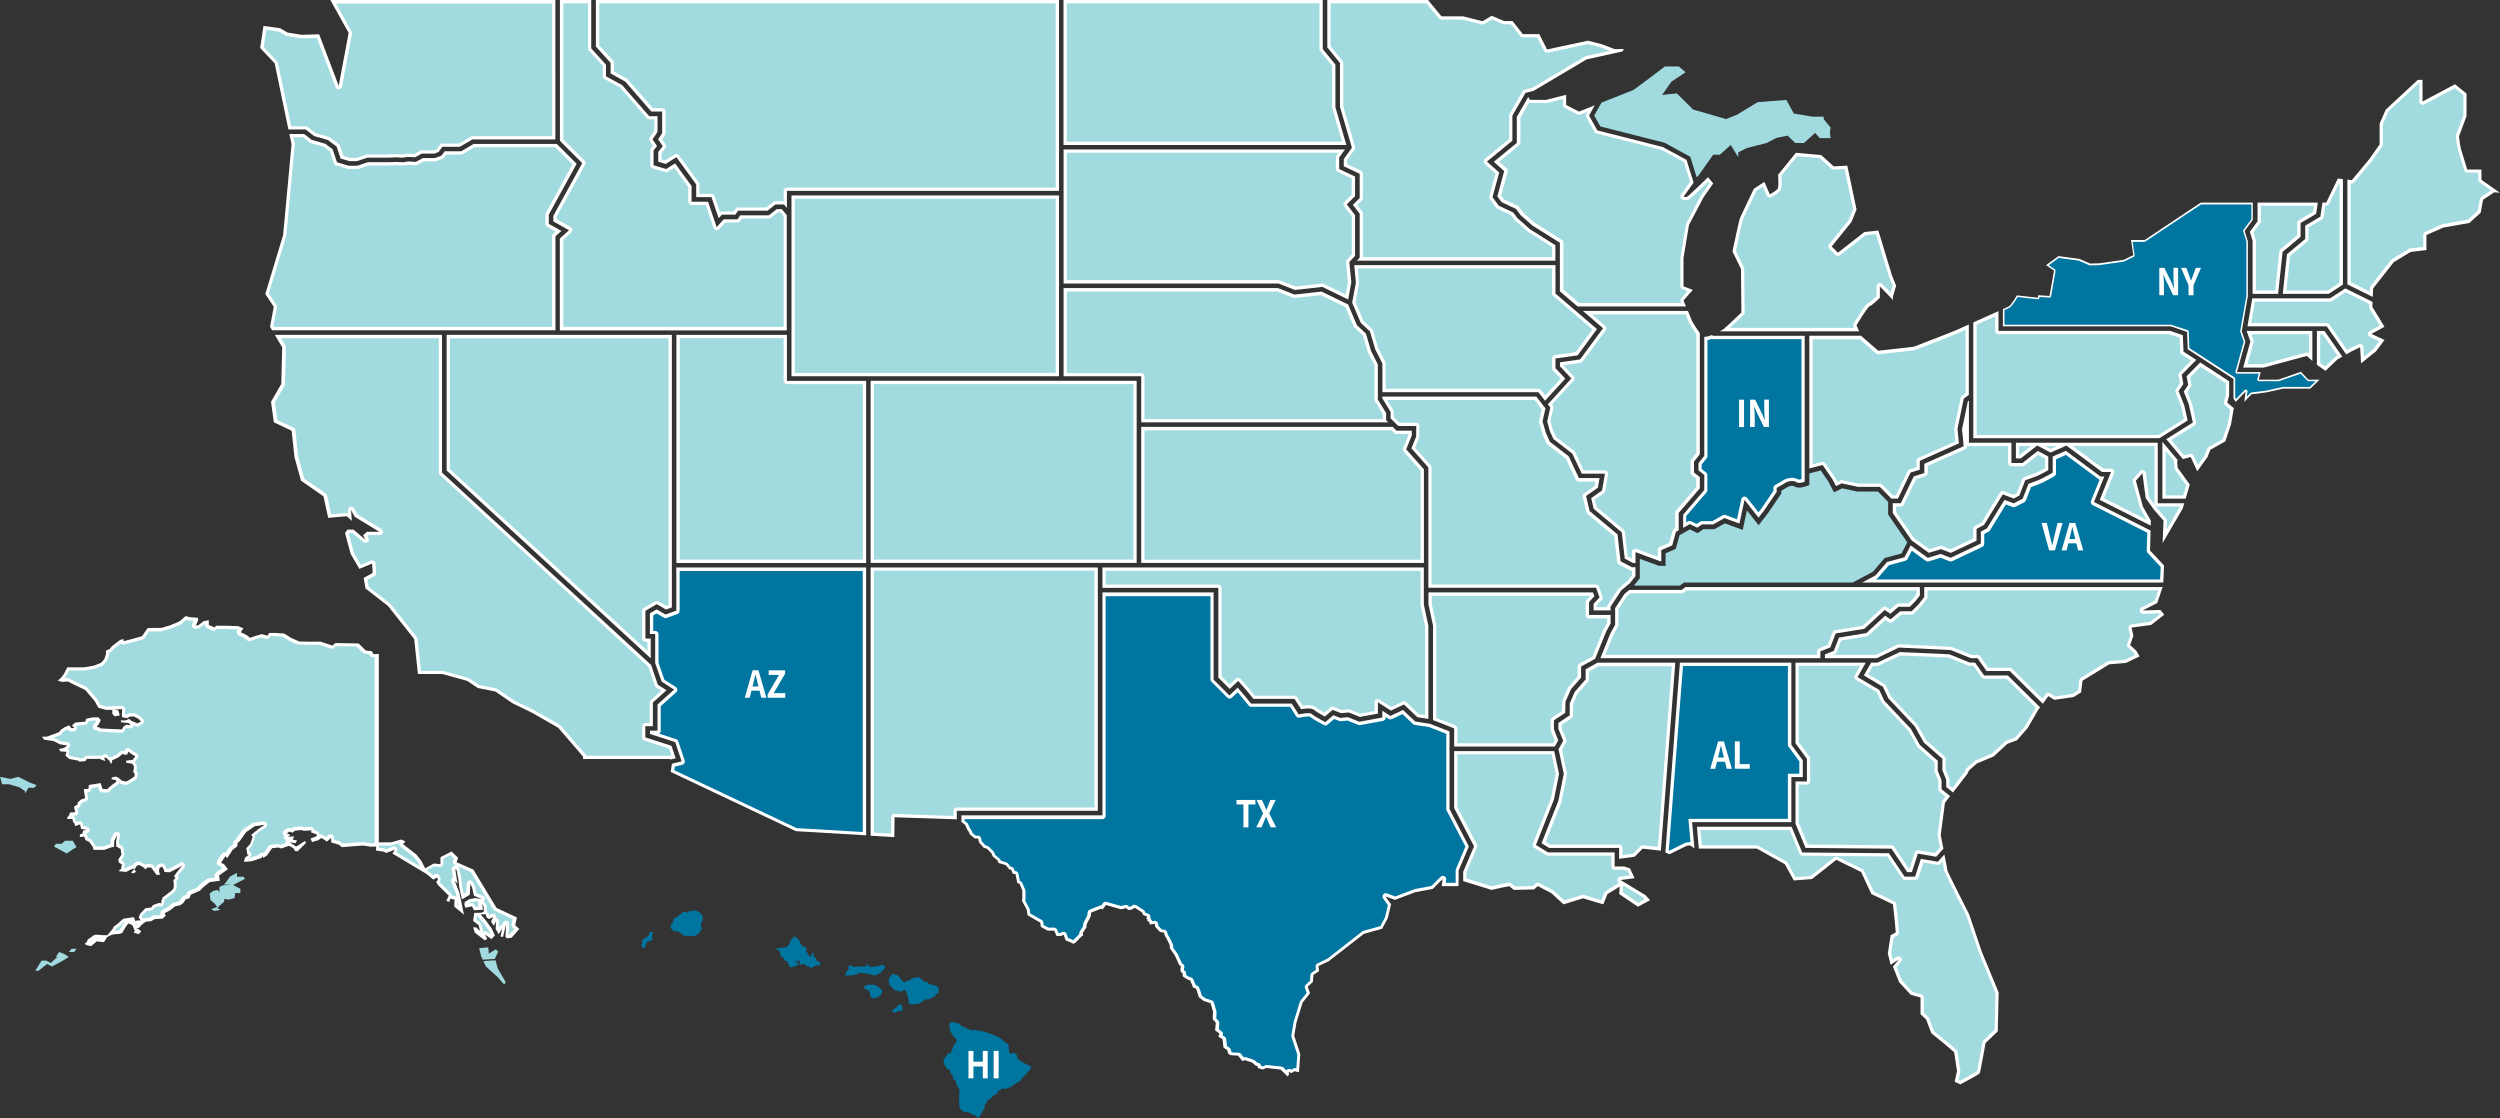 <?xml version="1.0" encoding="UTF-8"?>
<svg id="Layer_2" data-name="Layer 2" xmlns="http://www.w3.org/2000/svg" version="1.1" viewBox="0 0 3017.4 1349.7">
  <rect x="0" y="0" width="3017.4" height="1349.7" fill="#333333" stroke="none"/>
  <defs>
    <style>
      .cls-1 {
        fill: #00759f;
      }

      .cls-1, .cls-2, .cls-3 {
        stroke-width: 0px;
      }

      .cls-2 {
        fill: #a2dbdf;
      }

      .cls-3 {
        fill: #fff;
      }
    </style>
  </defs>
  <g>
    <path class="cls-2" d="M1285.7,173V2h308.9v57.2c0,.5.2.9.4,1.3l14.8,18.2v50.7c0,.2,0,.4,0,.6l12.5,43.1h-336.7Z"/>
    <path class="cls-3" d="M1592.5,4v55.2c0,.9.3,1.8.9,2.5l14.4,17.7v50c0,.4,0,.8.2,1.1l11.7,40.5h-332.1V4h304.9M1596.5,0h-312.9v175h341.4l-13.2-45.6v-51.4l-15.3-18.8V0h0Z"/>
  </g>
  <g>
    <path class="cls-2" d="M1596.8,344.6c-.3-.1-.6-.2-.9-.2s-.1,0-.2,0l-32.5,3.6-19.5-7.6c-.2,0-.5-.1-.7-.1h-257.4v-157.8h333.8l-4.7,6.5c-.2.3-.4.7-.4,1.2v14c0,.8.4,1.5,1.1,1.8l18,8.6v21.5l-9.4,9.4c-.7.7-.8,1.8-.2,2.6l9.6,12.5v47.6l-6.4,6.8c-.4.4-.6,1-.5,1.6l2.3,24.3-3.3,17.9-28.9-14Z"/>
    <path class="cls-3" d="M1615.5,184.4l-2.4,3.3c-.5.7-.8,1.5-.8,2.3v13.9c0,1.5.9,2.9,2.3,3.6l16.9,8v19.4l-8.8,8.9c-1.4,1.4-1.6,3.7-.3,5.3l9.2,11.9v46.1l-5.9,6.3c-.8.8-1.2,2-1.1,3.1l2.3,24-2.8,15-26.5-12.9c-.5-.3-1.1-.4-1.7-.4s-.3,0-.4,0l-32,3.6-19-7.4c-.5-.2-1-.3-1.5-.3h-255.4v-153.8h327.9M1623.4,180.4h-339.7v161.8h259.4l19.9,7.8,33-3.7,31.2,15.2,3.8-20.7-2.4-24.6,6.9-7.4v-49.1l-10-13,10-10v-23.6l-19.2-9.1v-13.9l7-9.7h0Z"/>
  </g>
  <g>
    <path class="cls-1" d="M2040.4,630.7c-.3-.1-.6-.2-.9-.2s-.7,0-1,.3l-5,2.8v-11.8l25-29.1c.3-.4.5-.8.5-1.3v-18.3c0-.6-.3-1.2-.8-1.6l-6.2-4.9v-7l6.5-8.3c.3-.4.4-.8.4-1.2v-141.7c2-.2,4.3-.8,7.1-1.8h0c.4.4.9.6,1.4.6h108.8v172.7c-1.8.5-3.5.8-4.8.8s-1.6-.2-1.7-.3c-2.1-1.2-4.4-1.9-7-1.9-4.1,0-7.4,1.6-7.7,1.8,0,0,0,0-.1,0l-11.4,6.7c-.6.4-1,1-1,1.7v4.2l-14.6,21.4-5.4,7-15.3-19.4c-.4-.5-1-.8-1.6-.8s-.3,0-.4,0c-.8.2-1.3.8-1.5,1.5l-5.8,26.4-15.9-5.9c-.2,0-.5-.1-.7-.1-.3,0-.7,0-1,.3l-13,7.3h-13.1c-.4,0-.8.1-1.1.4l-4.8,3.3-7.9-3.8Z"/>
    <path class="cls-3" d="M2065.8,408.9c.5.3,1.1.4,1.7.4h106.8v169.1c-1.1.2-2,.4-2.8.4s-.7,0-.8,0c-2.4-1.4-5.1-2.1-8-2.1-4.5,0-8,1.7-8.7,2,0,0-.1,0-.2.1l-11.4,6.7c-1.2.7-2,2-2,3.4v3.6l-14.2,20.9-3.8,4.9-13.7-17.4c-.8-1-1.9-1.5-3.1-1.5s-.6,0-.9.1c-1.5.3-2.7,1.5-3,3l-5.3,24.2-13.8-5.1c-.4-.2-.9-.2-1.4-.2-.7,0-1.4.2-2,.5l-12.5,7.1h-12.6c-.8,0-1.6.2-2.3.7l-3.9,2.7-6.9-3.3c-.5-.3-1.1-.4-1.7-.4s-1.4.2-2,.5l-2.1,1.2v-7.6l24.5-28.5c.6-.7,1-1.6,1-2.6v-18.3c0-1.2-.6-2.4-1.5-3.1l-5.4-4.3v-5.3l6.1-7.7c.6-.7.9-1.6.9-2.5v-140c1.5-.3,3.1-.7,4.8-1.3M2066.6,404.3c-3.2,1.3-6.4,2.2-8.8,2.2s-.5,0-.8,0v143.7l-7,8.8v8.7l7,5.5v18.3l-25.5,29.7v15.9l8-4.5,9,4.3,5.8-4h13.6l13.4-7.6,18.1,6.6,6.2-28.6,16.9,21.5,7-9.1,14.9-22v-4.8l11.4-6.7c.3-.1,3.2-1.6,6.8-1.6s4,.4,6,1.6c.7.4,1.7.6,2.8.6,2.2,0,4.8-.7,6.8-1.3v-176.2h-110.8l-1-1h0Z"/>
  </g>
  <g>
    <path class="cls-2" d="M1642.4,312.5h.1c.3-.5.5-1,.5-1.5v-53.1c0-.4-.1-.9-.4-1.2l-7.2-9.3,7-7c.4-.4.6-.9.6-1.4v-29.3c0-.8-.4-1.5-1.1-1.8l-18-8.6v-6.8l9.5-13.1c.4-.5.5-1.1.3-1.7l-14.3-49v-52.7c0-.5-.2-.9-.5-1.3l-14.8-18.2V2h118.5l15.6,19c.4.5.9.7,1.5.7h25.8l23.3,5.8c.2,0,.3,0,.5,0,.4,0,.7,0,1-.3l10.1-6.1,14.1,6c.2.1.5.2.8.2h9.2l11.8,15.1c.4.5,1,.8,1.6.8h18.7l8.7,17.4c.3.7,1,1.1,1.8,1.1s.3,0,.4,0l48.9-10.5,16.3,4.1,15.1,5.8c.2,0,.5.1.7.1h4.4l-38.5,8.5c-.2,0-.4.1-.6.2l-63.9,37.9-9.3,2.2c-.5.1-1,.5-1.3,1l-15.8,27.5c-.2.3-.3.6-.3,1v29.3l-30,24.6c-.5.4-.7.9-.7,1.5,0,.6.2,1.1.7,1.5l13.9,12.4-7.8,28.6c-.2.6,0,1.2.3,1.7l7.6,10.3c.2.3.5.5.8.6l16.9,8,4.7,6.3c0,.1.2.2.3.3l15.3,13.5c0,0,.2.1.3.2l29.7,18.7v15.5h-232.9Z"/>
    <path class="cls-3" d="M1721.6,4l15,18.2c.8.9,1.9,1.5,3.1,1.5h25.5l23.1,5.8c.3,0,.6.1,1,.1.7,0,1.4-.2,2.1-.6l9.3-5.6,13.2,5.6c.5.2,1,.3,1.6.3h8.2l11.2,14.3c.8,1,1.9,1.5,3.1,1.5h17.4l8.2,16.3c.7,1.4,2.1,2.2,3.6,2.2s.6,0,.8,0l48.5-10.4,15.7,4,10.9,4.1-28.9,6.4c-.4,0-.8.2-1.2.5l-63.6,37.8-9,2.1c-1.1.3-2,.9-2.6,1.9l-15.8,27.5c-.3.6-.5,1.3-.5,2v28.3l-29.3,24c-.9.7-1.4,1.8-1.5,3,0,1.2.5,2.3,1.3,3.1l13,11.6-7.5,27.4c-.3,1.2,0,2.4.6,3.4l7.6,10.3c.4.5.9,1,1.5,1.2l16.5,7.8,4.4,5.9c.2.2.4.4.6.6l15.3,13.5c.2.1.3.3.5.4l28.8,18.1v12.3h-228.3v-52.6c0-.9-.3-1.7-.8-2.4l-6.1-7.9,5.7-5.7c.7-.8,1.2-1.8,1.2-2.8v-29.3c0-1.5-.9-2.9-2.3-3.6l-16.9-8v-4.9l9.1-12.6c.7-1,.9-2.3.6-3.5l-14.2-48.7v-52.4c0-.9-.3-1.8-.9-2.5l-14.4-17.6V4h115.6M1723.5,0h-121.5v57.2l15.3,18.8v53l14.4,49.3-9.8,13.7v8.7l19.2,9.1v29.3l-8.2,8.2,8.2,10.7v53.1l-3.3,3.5h239.5v-18.6l-30.6-19.3-15.3-13.5-5-6.7-17.4-8.2-7.6-10.3,8.1-29.8-14.8-13.2,30.7-25.2v-30.2l15.8-27.5,9.6-2.3,64.2-38.1,43.2-9.6,1.9-2.9h-11.5l-15.2-5.8-16.8-4.3-49.4,10.6-9.3-18.5h-19.9l-12.4-15.8h-10.1l-15.1-6.4-11,6.6-23.6-5.9h-26l-16.2-19.7h0Z"/>
  </g>
  <g>
    <path class="cls-2" d="M1904.8,367.9l-20.1-17.2v-57.7c0-.7-.4-1.3-.9-1.7l-32.7-20.5-14.1-12.3-5.5-7.4c-.2-.3-.5-.5-.8-.6l-16.9-8-4.3-5.9,8.1-29.5c.2-.7,0-1.5-.6-2l-10.8-9.7,26-21.3c.5-.4.7-.9.7-1.5v-30.8l11.8-20.6.3.6c.4.6,1,.9,1.7.9h19.6c.2,0,.3,0,.5,0l21.6-5.4v9.6c0,.7.4,1.4,1.1,1.8l15.5,8c.3.1.6.2.9.2s.5,0,.7-.1l13.8-5.5-4.2,7.5c-.3.6-.3,1.3,0,2l10,17.9c.3.5.7.8,1.3,1l78.6,19.9,27.8,15.1,8,25.7-11.5,16.2c-.3.5-.5,1.1-.3,1.6s.5,1,1,1.3c.2.1,1.3.6,3,.6s2-.2,2.9-.6c2.3-.9,16.8-14.9,24.4-22.4l3.9,4.7-10.6,15.1c0,0,0,.1-.1.2l-17.8,33.8c0,.2-.2.4-.2.6l-6.6,39.9c0,.1,0,.2,0,.3v34.1c0,.8.5,1.6,1.3,1.9l8.6,3.3-9.3,10.5c-.5.6-.6,1.4-.4,2.1l1.8,4.5h-127.2Z"/>
    <path class="cls-3" d="M1886.3,119.5v7.1c0,1.5.8,2.9,2.2,3.6l15.5,8c.6.3,1.2.4,1.8.4s1,0,1.5-.3c0,0,3.4-1.3,8.6-3.4l-1.4,2.5c-.7,1.2-.7,2.7,0,3.9l10,17.9c.5,1,1.4,1.7,2.5,1.9l78.4,19.8,26.9,14.6,7.5,24-10.9,15.4c-.7,1-.9,2.2-.6,3.3.3,1.1,1.1,2.1,2.1,2.6.4.2,1.8.8,3.9.8s2.5-.2,3.6-.7c.8-.3,2.9-1.2,23.5-21.3l1.6,1.9-9.7,13.9c0,.1-.2.3-.3.4l-17.8,33.8c-.2.4-.3.8-.4,1.2l-6.6,39.9c0,.2,0,.4,0,.6v34.1c0,1.7,1,3.1,2.6,3.7l5.9,2.3-7.4,8.3c-1,1.1-1.3,2.8-.7,4.2l.7,1.8h-123.5l-18.8-16.1v-56.8c0-1.4-.7-2.7-1.9-3.4l-32.6-20.4-13.8-12.1-5.4-7.3c-.4-.5-.9-1-1.5-1.2l-16.5-7.8-3.4-4.7,7.8-28.6c.4-1.5,0-3-1.2-4l-9.1-8.1,24.2-19.9c.9-.8,1.5-1.9,1.5-3.1v-30.3l10.3-17.9c.5.2,1,.3,1.6.3h19.6c.3,0,.7,0,1-.1l19.1-4.8M1890.3,114.4l-24.1,6.1h-19.6l-2.1-3.4-13.8,24v31.4l-27.8,22.8,12.6,11.2-8.3,30.5,5.2,7,17.4,8.2,5.6,7.6,14.4,12.6,32.9,20.6v58.6l21.3,18.3h130.9l-3-7.3,11.3-12.7-11.3-4.3v-34.1l6.6-39.9,17.8-33.8,11.5-16.4-6.3-7.5s-23,22.5-25.3,23.5c-.8.3-1.5.4-2.1.4-1.3,0-2.1-.4-2.1-.4l12.1-17-8.5-27.4-28.8-15.6-78.9-20-10-17.9,6.9-12.4c-10.7,4.2-19,7.6-19,7.6l-15.5-8v-12.2h0Z"/>
  </g>
  <path class="cls-2" d="M2027.9,706.5l4.5-3.4h203.7l24.5-13.1,14.1-16.5,20.4-5.5,6.9-13.4-23.1-33.6v-15.2l-12.3-12.5h-25c0,0-18.2-3.9-18.2-3.9l-9.8,4.9-6.7-12.9-9.4-13.6-13.7,3.6v14l-1.7.7c-1.1.5-10.6,4.4-16.2,1.1-3.2-1.9-7.4,0-7.4.1l-8.5,5v3.4l-16,23.5-11.4,14.8-14.1-17.9-5.1,23.5-21.6-7.9-12.5,7h-13.4l-7,4.8-9.3-4.5-8.2,4.6v.5h-.9l-3.3,1.8-4.6,16.6-12.3,5.3v15.3l-8.3-.2-22.8-8.4v23.5l-7.1,8.8h55.5Z"/>
  <g>
    <path class="cls-2" d="M1757,899.1v-19.9c0-.8-.5-1.6-1.3-1.9l-24.3-9.5v-112.6c0-.1,0-.3,0-.4l-5.4-25.6v-12.1h195.1l.9,2.4-5.6,6.1c-.3.4-.5.9-.5,1.4v15.6c0,1.1.9,2,2,2h24v7.7l-5,9.3c0,0,0,.1,0,.2l-13.1,32.2-16.4,9.1c-.6.4-1,1-1,1.7v12.6l-11.6,13.3c-.1.2-.2.3-.3.5l-6.8,15.3c-.1.2-.2.5-.2.8l-.2,12.3-12.8,8.5c-.6.4-.9,1-.9,1.7v10.6c0,.2,0,.5.1.7l4.9,12.6-3.1,5.6h-118.3Z"/>
    <path class="cls-3" d="M1919.6,719l-4.7,5.1c-.7.7-1.1,1.7-1.1,2.7v15.6c0,2.2,1.8,4,4,4h22v5.2l-4.8,8.8c0,.1-.1.3-.2.4l-12.8,31.5-15.7,8.7c-1.3.7-2.1,2-2.1,3.5v11.9l-11.1,12.7c-.3.3-.5.6-.6,1l-6.8,15.3c-.2.5-.3,1-.3,1.6l-.2,11.2-11.9,8c-1.1.7-1.8,2-1.8,3.3v10.6c0,.5,0,1,.3,1.4l4.5,11.8-2.1,3.8h-115.2v-17.9c0-1.6-1-3.1-2.5-3.7l-23-9v-111.3c0-.3,0-.6,0-.8l-5.4-25.4v-9.9h191.6M1922.6,715h-198.5v14.3l5.5,25.8v114l25.5,10v21.9h121.5l4.1-7.5-5.2-13.5v-10.6l13.7-9.1.2-13.3,6.8-15.3,12.1-13.8v-13.4l17-9.4,13.3-32.9,5.3-9.7v-10.3h-26v-15.6l6.4-7-1.7-4.8h0Z"/>
  </g>
  <g>
    <path class="cls-2" d="M2343.3,661c-.2,0-.5-.1-.7-.1s-.4,0-.6,0l-13.8,4.2-19.6-14.1-22.2-32.3v-9.3h7.7c.8,0,1.5-.4,1.8-1.1l15.4-31.6,11.9-3.6c.8-.3,1.4-1,1.4-1.9v-9.9l46.3-20.7c.8-.4,1.3-1.2,1.2-2l-1.9-20.2,4.2-20v36.2c0,1.1.9,2,2,2h49.3v22.4c0,1.1.9,2,2,2h13.3c.4,0,.9-.2,1.2-.4l17.5-13.7,10.5,5.5v14.1c-2.7,1.5-6.1,3.4-9.2,4.9-5,2.5-15.6,6-16,6.1l-1.2.4c-.6.2-1,.6-1.2,1.2l-6.9,17.8-5.4,2.8-12.2-4.7c-.2,0-.5-.1-.7-.1-.7,0-1.3.3-1.7,1l-22.4,36.5-8.5,4.6c-.7.3-1.1,1-1.1,1.8v13l-29.2,13.8-10.9-4.2Z"/>
    <path class="cls-3" d="M2372.3,517.7v2.2-1.5c-.1,0,0-.7,0-.7M2374,537.7c.6.5,1.4.7,2.3.7h47.3v20.4c0,2.2,1.8,4,4,4h13.3c.9,0,1.8-.3,2.5-.9l16.5-12.9,8.3,4.4v11.7c-2.5,1.4-5.4,3-8.1,4.3-3.8,1.9-11.7,4.7-15.7,6l-1.2.4c-1.1.4-2.1,1.2-2.5,2.4l-6.6,17-4,2-11.4-4.3c-.5-.2-.9-.3-1.4-.3-1.4,0-2.7.7-3.4,1.9l-22.1,36-8.1,4.3c-1.3.7-2.1,2.1-2.1,3.5v11.7l-27.3,12.9-10.1-3.9c-.5-.2-.9-.3-1.4-.3s-.8,0-1.2.2l-12.9,3.9-18.5-13.3-21.7-31.5v-6.7h5.7c1.5,0,2.9-.9,3.6-2.3l15-30.8,11.1-3.4c1.7-.5,2.8-2.1,2.8-3.8v-8.6l45.2-20.2c1.6-.7,2.5-2.3,2.4-4v-.6M2376.3,483.5l-1.2.9-7,33.7,2,20.5-47.5,21.2v11.2l-12.7,3.9-15.7,32.4h-9.7v11.9l22.8,33.1,20.7,14.9,14.8-4.4,11.7,4.5,31.1-14.7v-14.2l9-4.8,22.7-36.9,13.1,5,6.9-3.6,7.1-18.5,1.2-.4c.1,0,11.1-3.6,16.3-6.2,3.8-1.9,8.2-4.3,10.3-5.5v-16.5l-12.7-6.7-18.5,14.5h-13.3v-24.4h-51.3v-50.8h0Z"/>
  </g>
  <g>
    <path class="cls-2" d="M2303.1,1050.5l-18.3-27.4c-.4-.5-1-.9-1.6-.9l-102.5-.9-11.4-27.7v-48.5h11.8c1.1,0,2-.9,2-2v-27.3c0-.4-.1-.8-.4-1.2l-13.4-18.2v-94.6h79.4l-8.2,14.4c-.5.9-.2,2.2.7,2.7l25.7,15.2,5.8,12.4c0,.2.2.4.4.5l32,34.1,10.7,19.2c.1.2.3.4.4.5l20.8,18.4v11.1c0,.3,0,.5.1.7l4.4,11.1v10.4c0,.6.3,1.2.7,1.6l8.8,7.1-5,6.5c-.2.3-.4.6-.4,1l-5.1,39c0,.2,0,.4,0,.6,0,0,1.4,7.1,3,15.5l-7.3,8.1-21-3.6c-.1,0-.2,0-.3,0-.9,0-1.6.5-1.9,1.4l-6.8,20.9h-3.1Z"/>
    <path class="cls-3" d="M2245.2,803.8l-6.5,11.4c-1.1,1.9-.4,4.3,1.4,5.4l25.2,14.9,5.5,11.8c.2.4.4.7.7,1l31.9,33.9,10.6,19c.2.4.5.7.8,1l20.1,17.8v10.2c0,.5,0,1,.3,1.5l4.3,10.8v10c0,1.2.6,2.4,1.5,3.1l7.3,5.8-3.8,4.9c-.4.6-.7,1.2-.8,1.9l-5.1,39c0,.4,0,.9,0,1.3,0,0,1.3,6.6,2.8,14.5l-5.9,6.6-20-3.4c-.2,0-.5,0-.7,0-1.7,0-3.3,1.1-3.8,2.8l-6.3,19.5h-.6l-17.8-26.5c-.7-1.1-2-1.8-3.3-1.8l-101.2-.9-10.8-26.2v-46.1h9.8c2.2,0,4-1.8,4-4v-27.3c0-.9-.3-1.7-.8-2.4l-13-17.7v-92h74M2252,799.8h-84.9v97.3l13.8,18.8v27.3h-13.8v50.9l12.1,29.3,103.8.9,18.9,28.3h5.7l7.2-22.3,22.1,3.8,8.7-9.7c-1.7-8.8-3.2-16.5-3.2-16.5l5.1-39,6.2-8.1-10.3-8.3v-10.8l-4.6-11.5v-12l-21.5-19-10.9-19.4-32.2-34.2-6-12.9-26.2-15.5,9.9-17.4h0Z"/>
  </g>
  <g>
    <path class="cls-1" d="M2255.6,701.1l8.9-4.8c.2-.1.4-.3.6-.5l13.7-15.8,20.5-5.6c.5-.1,1-.5,1.3-1l6.3-12.3,18.7,13.6c.3.3.8.4,1.2.4s.4,0,.6,0l14.9-4.5,11.5,4.4c.2,0,.5.1.7.1s.6,0,.9-.2l36.4-17.2c.7-.3,1.1-1,1.1-1.8v-13.2l6.4-3.4c.3-.2.6-.4.8-.7l20.2-32.9,9.6,3.6c.2,0,.5.1.7.1s.6,0,.9-.2l10.9-5.6c.4-.2.8-.6.9-1.1l6.6-17.1c4.2-1.4,11-3.9,15.2-5.9,5.6-2.8,12-6.5,12.1-6.5l1.4-.8c.6-.4,1-1,1-1.7v-18.2l13.6-6,41,30.4c.3.3.8.4,1.2.4h1.5l-11.3,28c-.4,1,0,2.1,1,2.5l67.2,34-.7,22.7c0,.5.2,1,.5,1.4l16.4,17.5-.8,17.8h-353.5Z"/>
    <path class="cls-3" d="M2492.9,548.7l40.1,29.7c.3.2.7.4,1.1.6l-10.3,25.5c-.8,1.9,0,4.1,1.9,5.1l66,33.4-.7,21.5c0,1.1.4,2.1,1.1,2.9l15.8,16.9-.7,15.1h-343.6l1.9-1c.4-.2.8-.5,1.1-.9l13.3-15.3,19.9-5.4c1.1-.3,2-1,2.5-2l5.2-10.2,16.8,12.3c.7.5,1.5.8,2.4.8s.8,0,1.2-.2l14.3-4.3,10.9,4.2c.5.2.9.3,1.4.3s1.2-.1,1.7-.4l36.4-17.2c1.4-.7,2.3-2.1,2.3-3.6v-12l5.3-2.8c.6-.3,1.2-.8,1.5-1.4l19.4-31.5,8,3.1c.5.2.9.3,1.4.3s1.3-.2,1.8-.4l10.9-5.6c.9-.4,1.5-1.2,1.9-2.1l6.3-16.2c4.3-1.5,10.6-3.8,14.5-5.7,5.7-2.8,12.1-6.5,12.2-6.6l1.4-.8c1.2-.7,2-2,2-3.5v-16.9l11.3-5M2493.4,544.1l-15.9,6.9v19.5l-1.4.8c-.3.2-6.5,3.7-12,6.5-4.6,2.3-12.7,5.1-15.8,6.1l-7,18-10.9,5.6-11.1-4.2-21.1,34.3-7.4,4v14.4l-36.4,17.2-12.1-4.6-15.6,4.7-20.6-15-7.4,14.3-21.1,5.7-14.1,16.3-15.9,8.5h363.4l.9-20.6-16.9-18.1.7-24-68.3-34.5,12.4-30.7h-4.5l-41.9-31.1h0Z"/>
  </g>
  <g>
    <path class="cls-2" d="M1934.5,792.4l10.9-26.9,5.7-10.5c.2-.3.2-.6.2-1v-19.4l10.7-16.5,5-4.2h62.6c.4,0,.9-.1,1.2-.4l4-3h280.2v7.3l-5.2,6.7-5.8,5.7h-12.7c-.5,0-.9.2-1.3.5l-8.7,7.4-5.4-3.7c-.3-.2-.7-.4-1.1-.4s-1,.2-1.4.5l-24.3,22.4-33.9,5.5c-.7.1-1.3.6-1.5,1.2l-6.2,16-11.2,4.5c-.8.3-1.3,1-1.3,1.9v6.2h-260.6Z"/>
    <path class="cls-3" d="M2313.1,712.6v4.6l-4.7,6-5.1,5.1h-11.9c-.9,0-1.9.3-2.6,1l-7.6,6.4-4.1-2.9c-.7-.5-1.5-.7-2.3-.7s-2,.4-2.7,1.1l-23.8,22-33.3,5.4c-1.4.2-2.6,1.2-3.1,2.5l-5.9,15.2-10.4,4.2c-1.5.6-2.5,2.1-2.5,3.7v4.2h-255.6l9.7-24,5.7-10.4c.3-.6.5-1.2.5-1.9v-18.8l10.2-15.7,4.3-3.5h61.9c.9,0,1.7-.3,2.4-.8l3.4-2.6h277.5M2317.1,708.6h-282.9l-4.5,3.4h-63.3l-5.8,4.9-11.2,17.2v20l-5.8,10.6-12,29.7h265.5v-8.2l12-4.8,6.5-16.8,34.5-5.6,24.7-22.8,6.7,4.6,9.9-8.4h13.6l6.5-6.4,5.7-7.3v-10h0Z"/>
  </g>
  <g>
    <path class="cls-2" d="M1711.6,863.8l-15.8-14.9c-.4-.4-.9-.5-1.4-.5s-.6,0-.9.2l-14.8,7-14.7-9.5c-.3-.2-.7-.3-1.1-.3s-.7,0-1,.2c-.6.4-1,1-1,1.8v12l-19.5,3.6-13-5.2c-.2,0-.5-.1-.7-.1s-.1,0-.2,0l-8.7.9-9.8-3.8c-.2,0-.5-.1-.7-.1-.5,0-.9.2-1.3.5l-8.3,7.2c-5.4-3-9.8-5.7-10.9-6.8-1.8-1.8-4.7-2.6-8.9-2.6s-4.8.2-7.7.7l-7.3-11.3c-.4-.6-1-.9-1.7-.9h-48.5l-7.6-9.3-10.3-11.8c-.4-.4-.9-.7-1.4-.7,0,0,0,0,0,0-.5,0-1,.2-1.4.6l-8.8,8.4-11.8-11.8v-107.5c0-1.1-.9-2-2-2h-137.9v-20.6h384v42.7c0,.1,0,.3,0,.4l5.4,25.6v109.8l-10.4-1.6Z"/>
    <path class="cls-3" d="M1714.6,688.9v40.7c0,.3,0,.6,0,.8l5.4,25.4v107.3l-7.5-1.2-15.3-14.4c-.8-.7-1.7-1.1-2.7-1.1s-1.2.1-1.7.4l-13.8,6.5-13.8-8.9c-.7-.4-1.4-.6-2.2-.6s-1.3.2-1.9.5c-1.3.7-2.1,2-2.1,3.5v10.4l-17.3,3.2-12.5-5c-.5-.2-1-.3-1.5-.3s-.3,0-.4,0l-8.2.8-9.4-3.7c-.5-.2-1-.3-1.4-.3-.9,0-1.9.3-2.6,1l-7.3,6.2c-5-2.8-8.5-5-9.2-5.7-2.2-2.2-5.5-3.2-10.3-3.2s-4.2.2-6.7.5l-6.6-10.2c-.7-1.1-2-1.8-3.4-1.8h-47.6l-7-8.5s0,0,0-.1l-10.3-11.7c-.7-.8-1.7-1.3-2.8-1.4,0,0-.1,0-.2,0-1,0-2,.4-2.8,1.1l-7.3,7-9.8-9.8v-106.7c0-2.2-1.8-4-4-4h-135.9v-16.6h380M1718.6,684.9h-388v24.6h139.9v108.3l13.7,13.7,10.2-9.7,10.3,11.7,8.2,10h49.5l8,12.5c2.6-.5,5.8-.9,8.6-.9s6,.5,7.5,2c1.6,1.6,7.9,5.3,12.5,7.8l9.4-8.1,10.3,4,9.1-.9,13.6,5.4,21.7-4v-13.7l15.6,10.1,15.8-7.4,16.2,15.3,13.3,2.1v-112.4l-5.5-25.8v-44.7h0Z"/>
  </g>
  <g>
    <path class="cls-2" d="M541.1,567v-160.8h267.8v325.6l-4.8,1.8-10.4-6.1c-.3-.2-.7-.3-1-.3s-.7,0-1,.3l-13.7,8c-.6.4-1,1-1,1.7v33.5c0,1.1.9,2,2,2h4.4v17.3l-242.3-223Z"/>
    <path class="cls-3" d="M806.9,408.2v322.2l-2.6,1-9.6-5.6c-.6-.4-1.3-.5-2-.5s-1.4.2-2,.5l-13.7,8c-1.2.7-2,2-2,3.5v33.5c0,2.2,1.8,4,4,4h2.4v10.7l-238.3-219.3v-157.9h263.8M810.9,404.2h-271.8v163.7l246.3,226.7v-23.9h-6.4v-33.5l13.7-8,11.2,6.5,7-2.6v-329h0Z"/>
  </g>
  <g>
    <path class="cls-2" d="M2383.7,526.9v-136.5s21.8-9.8,26.4-11.8v20.7c0,1.1.9,2,2,2h206.6l14,4.7.7,18.5c0,.6.4,1.2.9,1.6l13.4,8.7-15.8,16c-.4.5-.7,1.1-.5,1.7l1.7,10.5-5.2,7.8c-.4.5-.4,1.2-.2,1.8l6.7,17.1,3.8,16.8-32.4,20.3h-222Z"/>
    <path class="cls-3" d="M2408.1,381.7v17.7c0,2.2,1.8,4,4,4h206.3l12.3,4.1.7,17.1c0,1.3.7,2.5,1.8,3.2l11.3,7.4-14,14.3c-.9.9-1.3,2.2-1.1,3.5l1.6,9.7-4.8,7.2c-.7,1.1-.9,2.5-.4,3.7l6.7,16.9,3.4,15.3-30.7,19.2h-219.4v-133.2c3.3-1.5,6.7-3,10.1-4.5,4.2-1.9,8.4-3.8,12.3-5.5M2412.1,375.5c-8.6,3.9-20.3,9.1-30.4,13.6v139.8h224.6l34.1-21.4-4.1-18.3-6.8-17.2,5.7-8.5-1.9-11.3,17.5-17.8-15.4-10-.8-19.9-15.6-5.2h-206.9v-23.8h0Z"/>
  </g>
  <g>
    <path class="cls-2" d="M2720.8,352.7v-61.9c0-.2,0-.4,0-.6l-3-10.2,8.7-11.8c.3-.3.4-.8.4-1.2v-20.6h68.4l-1.5,10.4-17.9,10.6c-.6.4-1,1-1,1.7v15.8l-21,17.5c-.4.3-.7.8-.7,1.3l-5.2,48.9h-27Z"/>
    <path class="cls-3" d="M2792.9,248.5l-1.1,7.1-17.1,10.1c-1.2.7-2,2-2,3.4v14.8l-20.3,16.9c-.8.7-1.3,1.6-1.4,2.6l-5,47.1h-23.2v-59.9c0-.4,0-.8-.2-1.1l-2.7-9.2,8.1-11c.5-.7.8-1.5.8-2.4v-18.6h64.1M2797.5,244.5h-72.7v22.6l-9.3,12.6,3.3,11.1v63.9h30.8l5.4-50.7,21.7-18.1v-16.7l18.8-11.1,2-13.6h0Z"/>
  </g>
  <g>
    <path class="cls-2" d="M677.9,396.7v-108.1l10.4-9.4c.5-.4.7-1.1.6-1.7,0-.6-.4-1.2-1-1.5l-18-10.1v-4.9l34.6-63.2c.4-.8.3-1.7-.3-2.4l-26.3-26.3V2h33.9v56.3c0,.5.2,1,.5,1.3l17.3,19.1v13.2c0,.7.4,1.4,1,1.8l19.2,10.4,32.4,37.2c.4.4.9.7,1.5.7h8.1v16.4l-5.7,8.5c-.4.7-.4,1.5,0,2.2l4.6,6.9-3.3,4.2c-.3.4-.4.8-.4,1.2v17.8c0,.9.6,1.7,1.4,1.9l15.2,4.6c.2,0,.4,0,.6,0,.4,0,.7-.1,1.1-.3l9.2-5.8,18.4,25.3v18.3c0,1.1.9,2,2,2h18.5l10,29.3c.2.7.8,1.2,1.5,1.3.1,0,.3,0,.4,0,.6,0,1.1-.2,1.5-.7l7.9-8.7h15.7c.6,0,1.3-.3,1.6-.8l2.8-4h33.4c.4,0,.9-.2,1.2-.4l9-7.1h4.4l5,5.9v136.5h-269.9Z"/>
    <path class="cls-3" d="M709.7,4v54.3c0,1,.4,1.9,1,2.7l16.8,18.5v12.4c0,1.5.8,2.8,2.1,3.5l18.8,10.2,32.2,37c.8.9,1.9,1.4,3,1.4h6.1v13.8l-5.4,8c-.9,1.3-.9,3.1,0,4.4l3.8,5.7-2.4,3.1c-.5.7-.8,1.6-.8,2.5v17.8c0,1.8,1.2,3.3,2.8,3.8l15.2,4.6c.4.1.8.2,1.2.2.8,0,1.5-.2,2.1-.6l7.6-4.8,16.9,23.2v17.7c0,2.2,1.8,4,4,4h17.1l9.5,27.9c.5,1.3,1.6,2.3,3,2.6.3,0,.5,0,.8,0,1.1,0,2.2-.5,3-1.3l7.3-8.1h14.8c1.3,0,2.5-.6,3.3-1.7l2.2-3.1h32.4c.9,0,1.8-.3,2.5-.9l8.5-6.7h2.8l3.9,4.6v133.8h-265.9v-105.2l9.7-8.8c1-.9,1.4-2.1,1.3-3.4-.1-1.3-.9-2.4-2-3l-17-9.5v-3.2l34.4-62.8c.9-1.6.6-3.5-.7-4.7l-25.7-25.7V4h29.9M713.7,0h-37.9v170l26.9,26.9-34.9,63.7v6.6l19,10.7-11.1,9.9v111h273.9v-139.2l-6.1-7.2h-6l-9.6,7.5h-34.4l-3.4,4.8h-16.6l-8.5,9.4-10.4-30.6h-19.9v-19l-19.9-27.3-10.8,6.8-15.2-4.6v-17.8l4.2-5.3-5.4-8.1,6-9v-19h-10.1l-32.6-37.5-19.5-10.6v-14l-17.8-19.7V0h0Z"/>
  </g>
  <g>
    <path class="cls-2" d="M2757.4,352.7l4.8-44.9,21.3-17.8c.5-.4.7-.9.7-1.5v-15l17.3-10.2c.5-.3.9-.8,1-1.4l2.3-15.3h2.9c.8,0,1.5-.4,1.8-1.1l13.4-27.8,3,.4v124.4l-15.8,10.3h-52.6Z"/>
    <path class="cls-3" d="M2823.8,220.2v121.1l-14.4,9.3h-49.8l4.5-41.8,20.7-17.3c.9-.8,1.4-1.9,1.4-3.1v-13.9l16.4-9.7c1-.6,1.7-1.7,1.9-2.9l2-13.6h1.1c1.5,0,2.9-.9,3.6-2.3l12.6-26.1M2821.7,215.4l-14,29.1h-4.6l-2.5,17-18.3,10.8v16.1l-22,18.4-5.1,47.9h55.4l17.2-11.2v-127.3l-6.1-.8h0Z"/>
  </g>
  <g>
    <path class="cls-2" d="M1971.5,677.4l-8.6-4.5-3.5-30.7c0-.5-.3-1-.7-1.3l-33.4-28-2.6-10.9,12-8.4c.4-.3.7-.8.8-1.3l3.5-20.3c.1-.6,0-1.2-.4-1.6-.4-.5-.9-.7-1.5-.7h-26.7l-10.9-23.1c-.1-.3-.3-.5-.6-.7l-22.4-17.3-3.9-8.4-3.3-11.5,3.7-16.5c.1-.6,0-1.2-.4-1.7l-1.9-2.4,27.2-29.9c.7-.8.7-1.9,0-2.7l-13.2-14.2v-2.2l22.6-3.2c.5,0,1-.4,1.3-.8l27.7-37.6c.6-.8.5-2-.3-2.7l-20.2-17.3h120l4.6,11.4c0,0,0,.2.1.2.2.3,4.6,8.1,8.9,13.8v144.9l-6.5,8.3c-.3.4-.4.8-.4,1.2v13.2c0,.6.3,1.2.8,1.6l6.2,4.9v11.9l-25,29.1c-.3.4-.5.8-.5,1.3v19.9l-2.3,1.3c-.5.3-.8.7-.9,1.2l-4.3,15.3-12.3,5.3c-.7.3-1.2,1-1.2,1.8v11.1l-28.4-10.5c-.2,0-.5-.1-.7-.1-.4,0-.8.1-1.1.4-.5.4-.9,1-.9,1.6v11.1h-.5Z"/>
    <path class="cls-3" d="M2034.5,379.3l4.1,10.1c0,.2.1.3.2.5.2.3,4.4,7.7,8.6,13.4v143.6l-6.1,7.7c-.6.7-.9,1.6-.9,2.5v13.2c0,1.2.6,2.4,1.5,3.1l5.4,4.3v10.2l-24.5,28.5c-.6.7-1,1.6-1,2.6v18.7l-1.3.7c-.9.5-1.6,1.4-1.9,2.4l-4,14.4-11.4,4.9c-1.5.6-2.4,2.1-2.4,3.7v8.2l-25.7-9.5c-.5-.2-.9-.2-1.4-.2-.8,0-1.6.2-2.3.7-1.1.7-1.7,2-1.7,3.3v8l-5.2-2.7-3.3-29.6c-.1-1-.6-2-1.4-2.6l-32.9-27.5-2.1-8.9,10.9-7.6c.9-.6,1.5-1.5,1.7-2.6l3.5-20.3c.2-1.2-.1-2.4-.9-3.3-.8-.9-1.9-1.4-3.1-1.4h-25.4l-10.3-22c-.3-.6-.7-1.1-1.2-1.5l-22-17-3.6-7.9-3.1-10.8,3.6-16c.3-1.2,0-2.4-.8-3.4l-.9-1.1,26.1-28.6c1.4-1.5,1.4-3.9,0-5.4l-12.4-13.3,20.7-2.9c1.1-.2,2-.7,2.7-1.6l27.7-37.6c1.2-1.7,1-4-.6-5.4l-16.1-13.8h113.2M2037.2,375.3h-126.7l24.3,20.9-27.7,37.6-24.3,3.5v4.8l13.8,14.7-28.4,31.2,3,3.8-3.8,17,3.4,12.1,4.1,9,22.8,17.6,11.4,24.2h28l-3.5,20.3-13.1,9.2,3,12.9,33.9,28.4,3.6,31.7,10,5.3h3v-13.1l29.7,11h1.4v-13.4l13.2-5.7,4.5-16.3,3.3-1.9v-21l25.5-29.7v-13.6l-7-5.5v-13.2l7-8.8v-146.3c-4.3-5.6-9.2-14.1-9.2-14.1l-5.1-12.6h0Z"/>
  </g>
  <g>
    <path class="cls-2" d="M2283.6,599.9l-13.3-13.6c-.4-.4-.9-.6-1.4-.6h-26.2l-19.6-4.2c-.1,0-.3,0-.4,0-.3,0-.6,0-.9.2l-4.9,2.4-3.5-6.6c0,0,0-.1-.1-.2l-11.8-17.1c-.4-.5-1-.9-1.6-.9s-.3,0-.5,0l-13.5,3.5v-155.6h59.6l20.2,17.6c.4.3.8.5,1.3.5s.1,0,.2,0l42.9-4.8c.2,0,.3,0,.5-.1,4.9-1.9,48-18.5,50.8-19.9.8-.4,6.6-3,12.9-5.8v81l-5.3,3.9c-.4.3-.7.7-.8,1.2l-7.6,36.6c0,.2,0,.4,0,.6l1.5,16-45.9,20.5c-.7.3-1.2,1-1.2,1.8v9.2l-9.7,3c-.5.2-1,.5-1.2,1l-14.7,30.3h-5.8Z"/>
    <path class="cls-3" d="M2372.3,397.8v76.9l-4.5,3.3c-.8.6-1.3,1.4-1.5,2.4l-7.6,36.6c0,.4-.1.8,0,1.2l1.4,14.6-44.6,19.9c-1.4.6-2.4,2.1-2.4,3.7v7.7l-8.3,2.5c-1.1.3-1.9,1.1-2.4,2.1l-14.2,29.2h-3.7l-12.7-13c-.8-.8-1.8-1.2-2.9-1.2h-26l-19.4-4.1c-.3,0-.6,0-.8,0-.6,0-1.2.1-1.8.4l-3.2,1.6-2.6-4.9c0-.1-.2-.3-.2-.4l-11.8-17.1c-.8-1.1-2-1.7-3.3-1.7s-.7,0-1,.1l-11,2.9v-151h56.9l19.6,17.1c.7.6,1.7,1,2.6,1s.3,0,.4,0l42.9-4.8c.3,0,.7-.1,1-.2,8-3.1,48.2-18.6,51-20,.7-.3,5.5-2.5,10-4.5M2376.3,391.6c-8.5,3.8-14.9,6.7-15.8,7.1-2.8,1.4-50.7,19.8-50.7,19.8l-42.9,4.8-20.4-17.8v-.3h-62.7v160.2l16-4.2,11.8,17.1,4.4,8.4,6.7-3.3,19.8,4.2h26.4l13.9,14.2h7.9l15.3-31.5,11.1-3.4v-10.7l47.2-21.1-1.7-17.4,7.6-36.6,6.1-4.5v-85.1h0Z"/>
  </g>
  <g>
    <path class="cls-2" d="M860.6,237.3c-.3-.8-1-1.4-1.9-1.4h-16.4v-13.3c0-.4-.1-.8-.4-1.2l-23.9-32.9c-.4-.5-1-.8-1.6-.8s-.7.1-1.1.3l-12.2,7.7-6.6-2v-9.7l5-6.4c.5-.7.6-1.6,0-2.3l-4.8-7.2,4.2-6.3c.2-.3.3-.7.3-1.1v-26.1c0-1.1-.9-2-2-2h-12.2l-30.7-35.3c-.2-.2-.3-.3-.5-.4l-16.8-9.3v-11.7c0-.5-.2-1-.5-1.3l-17.3-19.1V2h555v226.4h-326.4c-1.1,0-2,.9-2,2v15.1c-.4-.4-.9-.7-1.5-.7h-10.4c-.4,0-.9.2-1.2.4l-9,7.1h-34.7c-.6,0-1.3.3-1.6.8l-2.8,4h-15.2c-.6,0-1.1.2-1.5.7l-1.6,1.8-7.6-22.3Z"/>
    <path class="cls-3" d="M1274.2,4v222.4h-324.4c-2.2,0-4,1.8-4,4v12.4h-9.9c-.9,0-1.8.3-2.5.9l-8.5,6.7h-34c-1.3,0-2.5.6-3.3,1.7l-2.2,3.1h-14.2c-.8,0-1.6.2-2.2.7l-6.6-19.2c-.6-1.6-2.1-2.7-3.8-2.7h-14.4v-11.3c0-.8-.3-1.7-.8-2.4l-23.9-32.9c-.8-1.1-2-1.6-3.2-1.6s-1.5.2-2.1.6l-11.4,7.2-4.3-1.3v-7.5l4.6-5.9c1.1-1.4,1.1-3.2.2-4.7l-4.1-6.1,3.4-5.2c.4-.7.7-1.4.7-2.2v-26.1c0-2.2-1.8-4-4-4h-11.3l-30.1-34.6c-.3-.4-.7-.6-1.1-.9l-15.7-8.7v-10.5c0-1-.4-1.9-1-2.7l-16.8-18.5V4h551M1278.2,0h-559v56.2l17.8,19.7v12.8l17.8,9.9,31.3,36h13.1v26.1l-4.9,7.4,5.6,8.3-5.4,7v11.8l8.9,2.7,13-8.2,23.9,32.9v15.3h18.4l8.7,25.5,3.9-4.3h16.2l3.4-4.8h35.4l9.6-7.5h10.4l3.5,4.2v-20.6h328.4V0h0Z"/>
  </g>
  <g>
    <path class="cls-2" d="M1858.3,472c-.4-.5-1-.8-1.6-.8h-186.3v-32.7c0-.3,0-.6-.2-.9l-8.6-17-6.2-21.3c-.1-.3-.3-.7-.6-.9l-10.8-10-10-23.4,4.4-23.6c0-.2,0-.4,0-.6l-1.8-18.9h238.6v32.1c0,.6.3,1.1.7,1.5l48.7,41.7-21.8,29.5-25.9,3.7c-1,.1-1.7,1-1.7,2v11.7c0,.5.2,1,.5,1.4l10.5,11.3-21.5,23.6-6.5-8.4Z"/>
    <path class="cls-3" d="M1873.3,324v30.1c0,1.2.5,2.3,1.4,3l47.3,40.5-20.2,27.4-25.1,3.6c-2,.3-3.4,2-3.4,4v11.7c0,1,.4,2,1.1,2.7l9.3,9.9-18.7,20.5-5.1-6.6c-.8-1-1.9-1.6-3.2-1.6h-184.3v-30.7c0-.6-.1-1.3-.4-1.8l-8.6-16.8-6.2-21.1c-.2-.7-.6-1.3-1.1-1.8l-10.4-9.7-9.6-22.5,4.3-23c0-.4,0-.7,0-1.1l-1.6-16.7h234.4M1877.3,320h-242.8l2,21.1-4.5,24.2,10.4,24.4,11.1,10.3,6.3,21.5,8.7,17.2v34.7h188.3l8,10.3,24.4-26.7-11.8-12.6v-11.7l26.8-3.8,23.3-31.7-50.1-42.9v-34.1h0Z"/>
  </g>
  <g>
    <path class="cls-2" d="M1379.4,677.4v-160.2h300.7l4,4c.4.4.9.6,1.4.6h16.5v3.5l-6.7,16.3c-.3.7-.2,1.5.4,2.1l20.9,23.5v110.2h-337.2Z"/>
    <path class="cls-3" d="M1679.3,519.2l3.4,3.4c.8.8,1.8,1.2,2.8,1.2h14.5v1.1l-6.5,16c-.6,1.4-.3,3,.7,4.2l20.4,23v107.5h-333.2v-156.2h297.9M1680.9,515.2h-303.5v164.2h341.2v-113l-21.4-24.1,6.8-16.7v-5.8h-18.5l-4.6-4.6h0Z"/>
  </g>
  <g>
    <path class="cls-2" d="M1379.4,507.7v-53.6c0-1.1-.9-2-2-2h-91.7v-102.4h256l19.9,7.8c.2,0,.5.1.7.1s.1,0,.2,0l32.1-3.6,30.9,15,10.3,24c.1.2.3.5.5.7l10.7,10.2,5.9,20c0,.1,0,.2.1.3l8.1,16v41.9c0,.4.1.7.3,1l9.7,15.9v8c0,.2,0,.3,0,.5h-291.6Z"/>
    <path class="cls-3" d="M1541.2,351.7l19.5,7.7c.5.2,1,.3,1.5.3s.3,0,.4,0l31.6-3.5,29.7,14.5,10,23.3c.2.5.5.9.9,1.3l10.3,9.8,5.7,19.5c0,.2.2.5.3.7l7.9,15.6v41.4c0,.7.2,1.4.6,2.1l9.4,15.5v6h-287.6v-51.6c0-2.2-1.8-4-4-4h-89.7v-98.4h253.6M1542,347.7h-258.3v106.4h93.7v55.6h298.1l-2.5-2.5v-8.6l-10-16.4v-42.4l-8.3-16.5-6-20.5-11.1-10.6-10.5-24.7-32.1-15.6-32.7,3.6-20.2-7.9h0Z"/>
  </g>
  <g>
    <path class="cls-2" d="M2082.8,397.8c3.9-3.4,18.7-17.5,20.5-19.2.4-.4.6-.9.6-1.5l-.5-52.6c0-.3,0-.6-.2-.9l-10-20.5c3.1-14.4,8-37.1,8.7-38.9.7-1.8,12-25.5,16.6-35.1l10.2-6.8,5.6,12.8c.2.5.6.9,1.2,1.1.2,0,.4.1.7.1s.6,0,.9-.2c1.3-.7,8.1-4.2,10.1-7.3,1.9-2.9,1.3-12.5.9-17.4l20.4-25.3,28.8,2.7,14.5,13.2c.4.3.8.5,1.3.5s0,0,.1,0l14.7-.8,10.8,50.7-5.7,14.2-23.7,29.3c-.6.8-.6,2,.1,2.7l7.5,7.5c.4.4.9.6,1.4.6s.9-.1,1.2-.4l31.5-24.5,14.7-1.6,16.1,52.8c0,0,0,.1,0,.2l4.7,11.6-3.6,12.1-12.5-12.9c-.4-.4-.9-.6-1.4-.6s-.5,0-.8.1c-.8.3-1.2,1-1.2,1.9v12.9c-4,3.9-8.8,8.2-10.1,8.7-1.3,0-3.8,1.1-17.7,24.2-.3.6-.4,1.2-.1,1.8l2,4.6h-158.2Z"/>
    <path class="cls-3" d="M2169.4,188.5l27,2.5,14,12.7c.7.7,1.7,1,2.7,1s.2,0,.2,0l13-.7,10.3,48.5-5.4,13.3-23.6,29.1c-1.3,1.6-1.2,3.9.3,5.3l7.5,7.5c.8.8,1.8,1.2,2.8,1.2s1.7-.3,2.5-.8l31-24.2,12.5-1.4,15.6,51.2c0,.1,0,.2.1.3l4.5,11-2.5,8.2-10.1-10.4c-.8-.8-1.8-1.2-2.9-1.2s-1,0-1.5.3c-1.5.6-2.5,2.1-2.5,3.7v12c-3.4,3.3-7.2,6.7-8.7,7.6-2.2.3-4.3,2.4-11.5,13.4-3.8,5.8-7.3,11.7-7.4,11.7-.7,1.1-.8,2.5-.3,3.6l.8,1.8h-150c5.4-5,13.6-12.8,16.7-15.8.8-.8,1.3-1.8,1.2-2.9l-.5-52.6c0-.6-.1-1.2-.4-1.7l-9.7-19.9c3-14,7.7-35.6,8.4-37.9.8-1.8,10.2-21.6,16.3-34.4l7.8-5.2,4.7,10.6c.4,1,1.3,1.8,2.3,2.2.4.2.9.2,1.4.2s1.2-.1,1.8-.4c2-1,8.6-4.5,10.9-7.9,2.1-3,1.9-11.1,1.3-17.9l19.2-23.8M2167.6,184.3l-21.6,26.7s1.4,14.1-.5,16.9c-1.9,2.8-9.4,6.6-9.4,6.6l-6.6-15-12.7,8.4s-16,33.3-16.9,35.7c-.9,2.3-8.9,39.9-8.9,39.9l10.3,21.1.5,52.6s-19.2,18.3-21.1,19.7c-.5.4-2.4,1.6-4.9,3h168.1l-3.2-7.4s14.1-23.2,16.2-23.2,12-9.9,12-9.9v-13.7l14.7,15.1,1.3,1.8-.3-4.3,4-13.4-5-12.3-16.5-54.4-16.9,1.9-31.9,24.9-7.5-7.5,23.9-29.6,6.1-15-11.2-53-16.4.9-15-13.6-30.5-2.8h0Z"/>
  </g>
  <path class="cls-2" d="M2034.4,87.2l-8.1-7h-16.8s-37.1,28.2-38.5,28.6c-.8.3-20.6,8.1-38.1,15.1l-8.7,15.6,7.3,13.1,77.6,19.7,31,16.9,7.6,24.5,1.6-.8,18.5-26.2h8l13.1-11.7,9.1,14.6v-5.7l10.3-5.2,23.9-6.1,11.7-6.1,13.6-2.8,9.4,8.9h10.3l13.6-12.2,5.6,6.3h13.1l-.9-6.3.8-6.5c-2.6-3.3-5.1-6.3-6.6-8-1.9-2.1-2-3.9-1.7-5.1h-13.6l-22.5-3.8-8.9-16.4-34.7,2.7-24.9,15.2-13.1,5.2-39.9-11.5-19.7-19.5-17.8,1.9,11.3-16,16.9-11.3Z"/>
  <g>
    <path class="cls-2" d="M2350.9,949v-7.8c0-.3,0-.5-.1-.7l-4.4-11.1v-13.5c0-.6-.2-1.1-.7-1.5l-22.1-19.4-10.6-19c0-.1-.2-.3-.3-.4l-31.8-33.7-6.4-13.8c-.2-.4-.4-.7-.8-.9l-21.3-12.6,7.3-12.7h6.4c.3,0,.6,0,.9-.2l26.6-12.5,59.1,2.6,24,9.7c.2,0,.5.1.7.1l5.8.2,10.4,14.7c.4.5,1,.8,1.6.8h27.8l37.1,36.7-1.4,1.9c0,0,0,.1-.1.2l-12.3,21.3-12.5,14.4-11.3,4.3c-.2,0-.5.2-.6.4l-16.2,14.8-20,8.3c-.2,0-.4.2-.6.3l-9.6,8.5c-.2.2-.4.4-.5.7l-1.6,3.6-16.2,20.9-5.9-4.7Z"/>
    <path class="cls-3" d="M2293.7,791.1l58.3,2.6,23.7,9.6c.4.2.9.3,1.4.3h4.8c0,.1,9.8,14,9.8,14,.7,1.1,2,1.7,3.3,1.7h26.9l35.2,34.9-.4.5c0,.1-.2.2-.2.4l-12.2,21.1-12.1,13.9-10.9,4.1c-.5.2-.9.5-1.3.8l-15.9,14.6-19.7,8.2c-.4.2-.8.4-1.1.7l-9.6,8.5c-.4.4-.8.9-1,1.4l-1.5,3.4-14.8,19.1-3.5-2.8v-6.8c0-.5,0-1-.3-1.5l-4.3-10.8v-13.1c0-1.2-.5-2.2-1.4-3l-21.9-19.2-10.5-18.7c-.2-.3-.4-.5-.6-.8l-31.6-33.5-6.3-13.5c-.3-.7-.9-1.3-1.6-1.7l-19.7-11.6,5.7-10h5.2c.6,0,1.2-.1,1.7-.4l26.1-12.3M2292.9,787.1l-27,12.7h-7.5l-8.8,15.4,23,13.7,6.6,14,32,34,10.8,19.3,22.4,19.6v13.9l4.6,11.5v8.7l8.2,6.6,17.5-22.7,1.7-3.8,9.6-8.5,20.3-8.5,16.4-15.1,11.8-4.5,13-14.9,12.4-21.5,2.4-3.3-38.9-38.4h-28.6l-10.9-15.5-6.8-.2-24.3-9.9-60-2.7h0Z"/>
  </g>
  <g>
    <path class="cls-2" d="M1956.3,1023.3c0-1.1-.9-2-2-2h-83.9l-7.3-4.5,19.6-49.7c0-.1,0-.2.1-.3l6.5-32.5c0-.3,0-.5,0-.8l-6.1-28.9,5.2-9.6c.3-.5.3-1.1.1-1.7l-5.6-14v-5.7l12.8-8.5c.6-.4.9-1,.9-1.7v-14.2l5.7-13,13-14.8c.3-.4.5-.8.5-1.3v-11l12.9-7.2h91.3l-17.1,222.5-20-2.2c0,0-.1,0-.2,0-.5,0-1,.2-1.4.6l-9.1,9.2-15.8,2.2v-10.9Z"/>
    <path class="cls-3" d="M2017.8,803.8l-16.8,218.3-17.9-1.9c-.1,0-.3,0-.4,0-1.1,0-2.1.4-2.8,1.2l-8.7,8.8-12.9,1.8v-8.6c0-2.2-1.8-4-4-4h-83.3l-5.4-3.3,19-48.1c0-.2.2-.5.2-.7l6.5-32.5c.1-.5.1-1.1,0-1.6l-6-28.2,4.9-9c.6-1,.6-2.3.2-3.4l-5.5-13.7v-4.2l11.9-7.9c1.1-.7,1.8-2,1.8-3.3v-13.7l5.4-12.4,12.8-14.6c.6-.7,1-1.7,1-2.6v-9.8l11.4-6.3h88.6M2022.1,799.8h-93.9l-14.4,8v12.2l-13.2,15.1-6,13.7v14.6l-13.7,9.1v7.1l5.8,14.4-5.6,10.3,6.3,29.7-6.5,32.5-20.3,51.2,9.2,5.7h84.4v13.2s18.8-2.6,18.8-2.6l9.6-9.7,22,2.4h0l17.4-226.7h0Z"/>
  </g>
  <g>
    <path class="cls-2" d="M1956.5,1078.1l.5-7.9c0-.7-.3-1.5-1-1.8-.3-.2-.7-.3-1-.3s-.7,0-1,.3l-14.7,9c-.4.2-.6.6-.8.9l-4.4,10.7-7.9-2.3-14.6-4.5c-.2,0-.4,0-.6,0s-.4,0-.6,0l-22.6,6.9-13.8-12.7c-.1-.1-.3-.2-.4-.3l-16.4-8.5c-.3-.1-.6-.2-.9-.2-.5,0-.9.2-1.3.5l-4,3.5-22.8.5-5.1-4.1c-.4-.3-.8-.4-1.2-.4s-.2,0-.4,0l-9,1.7-12,2.7-32.4-10.1v-9.3c0,0,13-30.4,13-30.4.2-.5.2-1.2,0-1.7l-23.8-45.7v-66.2h117.3l5.4,25.4-6,30.3-21.7,54.9c-.4.9,0,1.9.8,2.4l14.5,8.9c.3.2.7.3,1,.3h78.5v15c0,1.1.9,2,2,2h11.1l6,1.9,4.1,8.6-14.2,1.9c-.8.1-1.5.7-1.7,1.6-.2.8.2,1.7.9,2.1l29.7,17.9,3.7,4.1-11.4,6.1-20.6-13.9Z"/>
    <path class="cls-3" d="M1872.7,910.6l5,23.4-5.9,29.7-21.7,54.7c-.7,1.8,0,3.9,1.6,4.9l14.5,8.9c.6.4,1.4.6,2.1.6h76.5v13c0,2.2,1.8,4,4,4h10.8l4.9,1.5,2.5,5.3-11.5,1.5c-1.7.2-3,1.5-3.4,3.1s.4,3.4,1.8,4.2l.8.5c-.7,0-1.4.2-2,.6l-14.7,9c-.7.4-1.3,1.1-1.6,1.9l-3.7,9.1-6.1-1.8-14.6-4.5c-.4-.1-.8-.2-1.2-.2s-.8,0-1.2.2l-21.5,6.6-13-11.9c-.3-.2-.6-.4-.9-.6l-16.4-8.5c-.6-.3-1.2-.4-1.8-.4-.9,0-1.9.3-2.6,1l-3.4,3-21.4.5-4.5-3.6c-.7-.6-1.6-.9-2.5-.9s-.5,0-.7,0l-9,1.7c0,0-.1,0-.2,0l-11.4,2.6-30.4-9.5v-7.4c0,0,12.8-30,12.8-30,.5-1.1.4-2.3-.1-3.4l-23.6-45.3v-63.7h113.7M1958.6,1068.3l24.9,15,1.8,2-8,4.3-18.7-12.6.4-6.7c0-.7,0-1.4-.4-2M1876,906.6h-120.9v68.7l24,46.2-13.1,30.8v11.1c-.1,0,34.2,10.7,34.2,10.7l12.4-2.8,9-1.7,5.6,4.5,24.3-.6,4.5-4,16.4,8.5,14.7,13.5,23.7-7.3,14.7,4.5,9.6,2.8,5.1-12.4,14.7-9-.6,9,22.6,15.3,14.7-7.9-5.7-6.2-29.9-18.1,16.9-2.3-5.6-11.9-7.1-2.2h-11.4v-17h-80.5l-14.5-8.9,21.8-55,6.1-30.9-5.8-27.4h0Z"/>
  </g>
  <g>
    <path class="cls-1" d="M1547.4,1289.5c-.3-.3-.7-.5-1.2-.6l-17.4-1.9c0,0-.1,0-.2,0-.3,0-.6,0-.8.2l-3.5,1.6-3.8-1.2-.7-1.8c-.3-.8-1-1.3-1.9-1.3h-1.1l-3.9-3.5c-.2-.2-.5-.3-.7-.4l-9-2.9c-.2,0-.4,0-.6,0s-.6,0-.8.2l-1.2.6-4.5-5.4c-.4-.4-.9-.7-1.4-.7l-8.2-.5-2-.9-1.1-3.8c-.1-.5-.4-.9-.8-1.1l-3.8-2.5-.2-1.7-.9-7.7c0-.6-.4-1.2-1-1.5l-3.5-2.1.7-2.4c.2-.8,0-1.6-.7-2.1l-4.2-3.2.7-8.2c0-.5-.1-1.1-.5-1.5l-3.2-3.6.4-8.2c0-.2,0-.4,0-.7l-3-10.3c-.2-.6-.7-1.1-1.3-1.3l-8.1-2.7-4.9-3.9-2.1-6.9c0,0,0-.1,0-.2l-1.3-3c-.2-.6-.7-1-1.3-1.1l-2.2-.6-3.4-8c-.2-.5-.7-.9-1.2-1.1l-3.3-1.1-4.4-2.9v-2.9c0-.7-.4-1.3-1-1.7l-1.4-.9-.3-3.2.6-1.7c.3-.8,0-1.6-.6-2.2l-2-1.6-4.8-10.7c0-.1-.1-.2-.2-.3l-5.9-8.4v-3c0-.2,0-.5,0-.7-.4-1.2-3.1-6.6-3.9-8.2,0,0,0-.1,0-.2l-1.9-3.2-1-3.5c-.2-.7-.8-1.3-1.5-1.4l-4.3-.8-4.9-5.3-.3-2.9c0-.5-.3-1-.8-1.4-.4-.3-.8-.4-1.2-.4s-.2,0-.3,0l-4.3.6-.8-1.9c-.2-.5-.6-1-1.2-1.2h-.3c.3-1,0-2.1-1-2.5l.4-.8c.2-.5.2-1.1,0-1.6-.2-.5-.6-.9-1.1-1.1l-4.1-1.6-1.2-2.5c-.2-.3-.4-.6-.7-.8l-6.4-4.1-2.2-1.5c-.3-.2-.7-.3-1.1-.3s-.7.1-1.1.3l-3.2,2-2.9.4-1.8-1.8c-.4-.4-.9-.6-1.4-.6s-.3,0-.5,0l-5.5,1.4-8.7-2.5-9.2-2.6c-.2,0-.4,0-.5,0-.6,0-1.2.3-1.6.8l-2.9,3.9c-.3-.2-.8-.4-1.2-.4s-.5,0-.8.1l-12.2,4.9c-.7.3-1.2.9-1.2,1.6l-.5,4.4-4.6,8.7c-.1.2-.2.5-.2.7l-.4,3.6-1.8,2.8-2.3,3.5c-.3.5-.4,1.1-.3,1.6l.3,1.2-1.3,1c0,0-.2.1-.2.2l-6.9,7.2-1.3.6-3.8-2c0,0-.2,0-.3-.1l-3.6-1.2-2.1-5.9c-.2-.5-.6-.9-1.1-1.2-.3-.1-.5-.2-.8-.2s-.5,0-.8.2l-3,1.3h-3.5l-2.3-5.2c-.3-.7-1-1.2-1.8-1.2h-7.3l-7-3.8-.7-4.4c0-.6-.5-1.2-1-1.5l-2.1-1.1-12.3-7.1-1.1-6.4c0-.2-.1-.4-.2-.6l-5.1-9.2.4-3c0,0,0-.2,0-.3v-9.3c-.1-.3-.2-.5-.3-.8l-3.5-8c-.2-.5-.7-1-1.3-1.1l-1.4-.4-2-9.9c-.2-.9-1-1.6-2-1.6h-1.8l-1.6-4c-.3-.8-1-1.2-1.9-1.2h-1.1l-3.9-4.7c-.2-.3-.6-.5-1-.6l-7.8-2.4-.4-1.6c-.1-.4-.3-.8-.6-1l-5.8-4.9-1.4-3.5c-.1-.3-.3-.5-.5-.7l-5.6-5.5c-.3-.2-.6-.4-.9-.5l-2.9-.7-5.1-5.8-1-4.2c-.2-.9-1-1.5-1.9-1.5h-3.4l-4.9-4.1-1.1-2.6c0-.2-.1-.3-.3-.4l-1.6-2.1-2.7-6c-.1-.3-.3-.6-.6-.8l-3.7-2.8v-5h168.2c1.1,0,2-.9,2-2v-267.1h130.4v103.1c0,.5.2,1,.6,1.4l19.1,19.1c.4.4.9.6,1.4.6s1-.2,1.4-.6l8.4-8,5.1,5.8,9.7,11.9c.4.5.9.7,1.5.7h48l7.8,12.2c.4.6,1,.9,1.7.9s.3,0,.4,0l1.9-.4c3.2-.7,6.9-1.1,9.5-1.1s1.7,0,1.9.1c3.2,2.9,11.9,7.7,15.6,9.7l1.7.9c.3.2.6.2.9.2.5,0,.9-.2,1.3-.5l8.8-7.6,7.3,2.9c.2,0,.5.1.7.1s.1,0,.2,0l8.6-.9,13.3,5.3c.2,0,.5.1.7.1s.2,0,.4,0l27.7-5.1c.9-.2,1.6-1,1.6-2v-4.5l6.7,4.3c.3.2.7.3,1.1.3s.6,0,.9-.2l14-6.6,13.8,13c.3.3.7.5,1.1.5l17.7,2.8,22.1,8.7v92.3c0,.3,0,.6.2.9l23,44.2-11.9,28c-.1.2-.2.5-.2.8v17h-16.1l.8-6.2c.1-.8-.3-1.7-1.1-2.1-.3-.1-.6-.2-.9-.2-.5,0-1,.2-1.4.6l-11.4,11.4-20.3,3.8c-.1,0-.2,0-.3,0l-18.1,6.8-6.1,2.2-10.6-3.9c-.2,0-.5-.1-.7-.1-.6,0-1.2.3-1.6.8-.5.7-.6,1.7,0,2.4l6.3,8.8-3.7,15.6-6.3,11.8-21.2,5.9c-.3,0-.5.2-.7.3l-42.2,32.9-12.2,5.9c-.8.4-1.2,1.2-1.1,2l.5,5-5.8,3.9c-.5.3-.8.9-.9,1.5l-.5,7.7-5.6,5.2c-.6.5-.8,1.4-.5,2.1l2.4,6.8-8.3,10.4c-.2.2-.3.4-.3.7l-7.3,23.7c0,0,0,.2,0,.2l-2.8,16.2c0,.3,0,.7,0,1l7.2,21.9-1.4,19.2-3-.7c-.2,0-.3,0-.5,0-.4,0-.7,0-1,.3l-2.8,1.7-2.5-.9c-.2,0-.5-.1-.7-.1-.5,0-.9.2-1.3.4-.6.4-.8,1.2-.7,1.9l.3,1.9-6.6-6.5Z"/>
    <path class="cls-3" d="M1461,719v101.1c0,1.1.4,2.1,1.2,2.8l19.1,19.1c.8.8,1.8,1.2,2.8,1.2s2-.4,2.8-1.1l6.9-6.6,3.6,4.2,9.7,11.9c.8.9,1.9,1.5,3.1,1.5h46.9l7.2,11.3c.7,1.2,2,1.8,3.4,1.8s.6,0,.8,0l1.9-.4c3.1-.7,6.6-1.1,9.1-1.1.5,0,.8,0,1.1,0,3.5,3,11.1,7.2,15.6,9.5l1.7.9c.6.3,1.2.5,1.9.5.9,0,1.9-.3,2.6-1l7.9-6.8,6.2,2.4c.5.2,1,.3,1.4.3s.3,0,.4,0l8.1-.8,12.9,5.2c.5.2,1,.3,1.5.3s.5,0,.7,0l27.7-5.1c1.9-.4,3.3-2,3.3-3.9v-.8l3.6,2.3c.7.4,1.4.6,2.2.6s1.2-.1,1.7-.4l12.7-6,12.8,12c.6.6,1.3.9,2.1,1l17.4,2.7,20.6,8.1v90.9c0,.6.2,1.3.5,1.8l22.6,43.4-11.5,27.2c-.2.5-.3,1-.3,1.5v15h-11.9l.5-3.9c.2-1.7-.7-3.4-2.2-4.1-.6-.3-1.2-.4-1.8-.4-1,0-2.1.4-2.8,1.2l-11,11-19.7,3.7c-.2,0-.4.1-.7.2l-18,6.8-5.4,2-9.9-3.7c-.5-.2-.9-.3-1.4-.3-1.2,0-2.4.6-3.2,1.6-1.1,1.4-1.1,3.3,0,4.8l5.7,8.1-3.4,14.5-5.7,10.8-20.4,5.7c-.5.1-1,.4-1.4.7l-42,32.8-12,5.8c-1.5.7-2.4,2.3-2.3,4l.3,3.8-4.8,3.2c-1,.7-1.7,1.8-1.8,3.1l-.5,6.9-5,4.6c-1.2,1.1-1.6,2.8-1.1,4.3l2.1,5.7-7.6,9.5c-.3.4-.5.8-.7,1.3l-7.3,23.7c0,.2,0,.3-.1.5l-2.8,16.2c-.1.6,0,1.3.1,1.9l7.1,21.5-1.2,16.5-.7-.2c-.3,0-.6-.1-.9-.1-.7,0-1.4.2-2.1.6l-2,1.2-1.6-.6c-.5-.2-.9-.3-1.4-.3-.9,0-1.8.3-2.5.9-.3.3-.6.6-.8.9l-3.6-3.5c-.6-.6-1.5-1-2.4-1.1l-17.4-1.9c-.1,0-.3,0-.4,0-.6,0-1.1.1-1.7.4l-2.8,1.3-2.1-.7-.3-.9c-.6-1.6-2.1-2.7-3.8-2.7h-.3l-3.4-3c-.4-.4-.9-.6-1.4-.8l-9-2.9c-.4-.1-.8-.2-1.2-.2s-1,0-1.5.3l-3.5-4.2c-.7-.9-1.7-1.4-2.8-1.4l-7.8-.4-.8-.4-.8-3c-.3-.9-.8-1.7-1.7-2.3l-3-2v-.7c0,0-1-7.7-1-7.7-.1-1.3-.9-2.4-2-3l-2.2-1.3.2-.9c.4-1.6-.1-3.3-1.5-4.2l-3.3-2.5.6-7.1c0-1.1-.3-2.2-1-3l-2.7-3,.3-7.4c0-.4,0-.9-.2-1.3l-3-10.3c-.4-1.3-1.3-2.3-2.6-2.7l-7.8-2.6-4.2-3.3-1.9-6.3c0-.1,0-.3-.2-.4l-1.3-3c-.5-1.1-1.5-2-2.6-2.3l-1.2-.3-3-7.1c-.4-1.1-1.3-1.9-2.4-2.2l-3-1-3.3-2.2v-1.9c0-1.4-.8-2.6-1.9-3.3l-.6-.4-.2-1.8.4-1.3c.5-1.6,0-3.3-1.3-4.3l-1.6-1.3-4.6-10.2c-.1-.2-.2-.5-.4-.7l-5.5-7.9v-2.3c0-.5,0-.9-.2-1.3-.4-1.2-2.7-5.8-4-8.4,0-.1-.1-.2-.2-.3l-1.8-2.9-1-3.3c-.4-1.4-1.6-2.5-3.1-2.8l-3.6-.7-4-4.3-.2-2.3c-.1-1.1-.7-2-1.5-2.7-.7-.6-1.6-.9-2.5-.9s-.3,0-.5,0l-2.7.4-.2-.5c-.3-.7-.7-1.3-1.3-1.7,0-.6-.3-1.2-.7-1.8.3-.9.2-1.8-.2-2.7-.4-1-1.2-1.8-2.3-2.2l-3.4-1.3-.8-1.7c-.3-.7-.8-1.3-1.5-1.7l-6.4-4.1-2.3-1.5c-.7-.4-1.4-.7-2.2-.7s-1.5.2-2.1.6l-2.8,1.8-1.5.2-1.1-1.1c-.8-.8-1.8-1.2-2.8-1.2s-.6,0-1,.1l-5,1.2-8.2-2.3-9.2-2.6c-.4-.1-.7-.2-1.1-.2-1.3,0-2.5.6-3.2,1.6l-2,2.7c-.1,0-.3,0-.4,0-.5,0-1,0-1.5.3l-12.2,4.9c-1.4.5-2.3,1.8-2.5,3.2l-.5,4.1-4.4,8.4c-.2.5-.4.9-.4,1.5l-.3,3.1-1.6,2.4-2.3,3.5c-.6.9-.8,2.1-.5,3.2l-.3.2c-.2.1-.3.3-.4.4l-6.7,6.9h0s-3-1.5-3-1.5c-.2,0-.3-.2-.5-.2l-2.7-.9-1.8-5c-.4-1-1.1-1.9-2.1-2.3-.5-.2-1.1-.3-1.6-.3s-1,.1-1.5.3l-2.7,1.1h-1.8l-1.8-4c-.6-1.4-2.1-2.4-3.7-2.4h-6.7l-5.7-3.1-.5-3.4c-.2-1.2-1-2.3-2.1-2.9l-2.1-1.1-11.5-6.6-1-5.5c0-.4-.2-.9-.4-1.2l-4.7-8.6.3-2.4c0-.2,0-.4,0-.5v-9.3c-.2-.5-.3-1.1-.5-1.5l-3.5-8c-.5-1.1-1.4-1.9-2.6-2.2h-.2c0,0-1.8-8.8-1.8-8.8-.4-1.9-2-3.2-3.9-3.2h-.4l-1.1-2.7c-.6-1.5-2.1-2.5-3.7-2.5h-.1l-3.3-3.9c-.5-.6-1.2-1-1.9-1.3l-6.8-2v-.5c-.3-.8-.8-1.5-1.4-2l-5.4-4.6-1.2-3c-.2-.5-.5-1-.9-1.4l-5.6-5.5c-.5-.5-1.1-.8-1.8-1l-2.3-.6-4.3-4.9-.9-3.7c-.4-1.8-2-3.1-3.9-3.1h-2.6l-3.9-3.4-.9-2.2c-.1-.3-.3-.6-.5-.9l-1.4-1.9-2.6-5.8c-.3-.6-.7-1.1-1.2-1.5l-2.9-2.2v-2h166.2c2.2,0,4-1.8,4-4v-265.1h126.4M1465,715h-134.4v269.1h-170.2v8l4.4,3.4,2.8,6.2,1.7,2.3,1.3,3.1,5.8,4.9h4.1l1.1,4.7,5.8,6.6,3.5.9,5.6,5.5,1.6,3.9,6.2,5.2.7,2.7,8.9,2.7,4.5,5.4h2l2.1,5.2h3.1l2.3,11.1,2.5.7,3.5,8v9.3c.1,0-.3,3.7-.3,3.7l5.4,9.8,1.3,7.3,13.1,7.6,2.1,1.1.8,5.4,8.3,4.5h7.8l2.8,6.4h5.2l3.4-1.4,2.4,6.8,4.5,1.6,4.7,2.4,2.5-1.1,7.2-7.5,2.4-1.8-.7-2.5,2.3-3.5,2.1-3.2.4-4.1,4.8-9.1.6-4.8,12.2-4.9,1.5,1.3,4.1-5.6,9.2,2.6,9.2,2.6,6-1.5,2.5,2.4,4.3-.6,3.6-2.2,2.3,1.5,6.4,4.1,1.5,3.2,4.9,1.9-1.2,2.7,1.7.7-.7,1.9,2.2.8,1.3,3.4,5.8-.8.4,3.6,5.8,6.2,4.9.9,1.1,3.8,2.1,3.4s3.4,6.8,3.8,7.9v3.6c0,0,6.2,9,6.2,9l5,11.1,2.3,1.9-.7,2.1.4,4.6,2.3,1.4v3.9c0,0,5.6,3.7,5.6,3.7l3.5,1.2,3.7,8.9,3.1.8,1.3,3,2.3,7.5,5.7,4.5,8.5,2.8,3,10.3-.4,9,3.7,4.2-.8,9.3,5.1,3.8-1.1,3.9,4.9,2.8.9,7.7.3,2.6,4.5,3,1.3,4.7,3.2,1.5,8.5.5,5.4,6.6,2.6-1.2,9,2.9,4.5,4h1.8l1,2.8,5.5,1.7,4.2-1.9,17.4,1.9,8.7,8.5,1.5-2.8-.4-2.8,3.4,1.3,3.7-2.2,5.3,1.3,1.6-22-7.3-22.2,2.8-16.2,7.3-23.7,9-11.3-2.8-7.9,6.2-5.7.6-8.5,6.8-4.5-.6-6.2,12.4-5.9,42.4-33,22-6.1,6.8-12.8,4-16.8-6.8-9.5,11.3,4.2,6.8-2.5,18.1-6.8,20.9-3.9,11.9-11.9-1.1,8.5h19.8l.5-.6.2-18.4,12.3-28.9-23.4-45.1v-93.7l-23.5-9.2-17.9-2.8-14.8-13.9-15.2,7.2-9.7-6.3v8.2l-27.7,5.1-13.8-5.5-9.1.9-8.5-3.3-9.7,8.4-1.7-.9c-1.3-.7-12.5-6.7-15.5-9.6-.4-.3-1.5-.4-3.1-.4-2.6,0-6.4.4-9.9,1.2l-1.9.4-8.4-13.1h-49.1l-9.8-11.9-6.4-7.4-9.9,9.5-19.1-19.1v-105.1h0Z"/>
  </g>
  <g>
    <path class="cls-2" d="M1052.8,1006.9v-320h270.2v289.7h-168.2c-1.1,0-2,.9-2,2v8.2s-73.1-2.4-73.1-2.4c-.5,0-1,.2-1.4.6-.4.4-.6.9-.6,1.4l-.3,21.9-24.6-1.5Z"/>
    <path class="cls-3" d="M1321,688.9v285.7h-166.2c-2.2,0-4,1.8-4,4v6.2l-71-2.4s0,0-.1,0c-1,0-2,.4-2.8,1.1-.8.7-1.2,1.8-1.2,2.8l-.2,19.8-20.7-1.2v-316.1h266.2M1325,684.9h-274.2v323.8l28.6,1.7.3-24,75.1,2.5v-10.3h170.2v-293.7h0Z"/>
  </g>
  <g>
    <path class="cls-2" d="M2427.1,808.4c-.4-.4-.9-.6-1.4-.6h-26.9l-10.4-14.7c-.4-.5-1-.8-1.6-.8h-7.7l-23.9-9.7c-.2,0-.4-.1-.7-.1,0,0-62.8-3-62.8-3-.3,0-.6,0-.9.2l-26.1,12.6h-60.3v-1.2l9.5-3.8c.5-.2.9-.6,1.1-1.1l5.8-15,31.9-5.2c.4,0,.7-.2,1-.5l21.5-19.9,5.2,3.6c.3.2.7.4,1.1.4s.9-.2,1.3-.5l11-9.4h13.1c.5,0,1-.2,1.4-.6l8.3-8.2c0,0,.1-.1.2-.2l7-9.1c.3-.4.4-.8.4-1.2v-9.9h283.2l-5.4,15.7-16.8,8.7c-.8.4-1.3,1.4-1,2.3.2.9,1,1.5,1.9,1.5s20.4-.5,20.4-.5l2.7,3.3-13.8,10.8-23.2,3.2c-.6,0-1.1.4-1.4.8s-.4,1-.3,1.6l2.1,9.2-3.8,10.8c-.3.8,0,1.6.5,2.1l7.1,6.6,2.7,4.6-14.1,6.8-20,1.7c-.3,0-.6.1-.9.3l-32.2,19.8c-.5.3-.9.9-.9,1.5l-1.6,13.2-7.9,4.9-22,3.2-6.7-4.1c-.3-.2-.7-.3-1-.3-.6,0-1.2.3-1.6.8l-5.4,7.3-38.3-37.8Z"/>
    <path class="cls-3" d="M2604.9,712.6l-4.2,12.3-16.1,8.3c-1.7.9-2.5,2.7-2,4.6.5,1.8,2.1,3,3.9,3s0,0,.1,0l19.4-.5.8,1-11.7,9.2-22.7,3.1c-1.1.2-2.1.8-2.8,1.7-.6.9-.9,2.1-.6,3.2l2,8.6-3.6,10.2c-.5,1.5-.1,3.2,1.1,4.3l6.9,6.4,1.5,2.5-11.8,5.7-19.6,1.6c-.6,0-1.2.3-1.8.6l-32.2,19.8c-1,.6-1.7,1.7-1.9,2.9l-1.5,12.2-6.7,4.2-20.9,3.1-6.1-3.8c-.7-.4-1.4-.6-2.1-.6-1.2,0-2.4.6-3.2,1.6l-4,5.5-36.6-36.2c-.7-.7-1.8-1.2-2.8-1.2h-25.9l-9.8-13.8c-.7-1.1-2-1.7-3.3-1.7h-7.3l-23.5-9.5c-.4-.2-.9-.3-1.3-.3l-62.7-3c0,0-.1,0-.2,0-.6,0-1.2.1-1.7.4l-25.7,12.4h-52.4l2.8-1.1c1-.4,1.8-1.2,2.2-2.3l5.4-13.9,30.8-5c.8-.1,1.5-.5,2.1-1l20.4-18.8,3.9,2.7c.7.5,1.5.7,2.3.7s1.8-.3,2.6-1l10.5-8.9h12.3c1.1,0,2.1-.4,2.8-1.2l8.3-8.2c.1-.1.2-.3.3-.4l7-9.1c.5-.7.8-1.6.8-2.5v-7.9h278.4M2610.5,708.6h-288v11.9l-7,9.1-8.3,8.2h-13.8l-11.6,9.8-6.5-4.5-22.7,21-33,5.4-6.3,16.1-10.7,4.3v4.5h62.7l26.5-12.8,62.7,3,24.2,9.8h8.1l10.9,15.5h28l39.9,39.5,6.7-9.2,7.3,4.5,23.2-3.4,9-5.6,1.7-14.1,32.2-19.8,20.3-1.7,16.4-7.9-4-6.8-7.4-6.8,4-11.3-2.3-9.8,23.7-3.2,15.8-12.4-4.7-5.7-21.3.6,17.5-9,6.5-19.1h0Z"/>
  </g>
  <g>
    <path class="cls-2" d="M2361.7,1304.4l2.5-11.4c0-.2,0-.5,0-.7l-3.4-22.7c0-.5-.3-.9-.7-1.2l-12.4-10.6-14.9-12-6-16c-.1-.3-.3-.5-.5-.7l-6.2-5.9v-19.2c0-.9-.6-1.7-1.5-1.9l-11.3-3.2-13.5-14.6-6.8-17.2,6-7.6c.6-.8.6-1.9,0-2.6-.4-.4-.9-.7-1.5-.7s-.8.1-1.1.3l-7.3,4.7-2.6-10.5,3.2-20.7,5.4-2.9c.7-.4,1.1-1.1,1-1.9l-1.7-18.6-1.7-15.4c0-.7-.5-1.3-1.1-1.6l-25.4-12.1-5.3-11.2-6.8-14.7c-.2-.4-.5-.8-.9-1l-29.9-14.7c-.3-.1-.6-.2-.9-.2-.4,0-.9.1-1.2.4l-28.9,22.8-20.1,1.5-10.1-18.5c-.2-.3-.5-.6-.8-.8l-33.9-18.9c-.3-.2-.6-.3-1-.3h-68.2l-2-22.4h111.2l12.3,29.8c.3.7,1,1.2,1.8,1.2l103.5.9,18.4,27.4c.4.6,1,.9,1.7.9h12.6c.9,0,1.6-.6,1.9-1.4l6.4-19.9,18.7,3.2c.1,0,.2,0,.3,0,.6,0,1.1-.2,1.5-.7l5.2-5.8c1.8,9.6,2.5,13.7,2.6,14.3,0,.5,0,2.1,26.7,54.4l15.3,45.1s0,0,0,.1l20.1,48.8-1.1,45.6-14.1,13.6c-.3.3-.5.7-.6,1.1-2.3,13-5.9,32.5-6.6,35.6-1.9,1.6-12.2,7.4-22,12.5l-4.4-2Z"/>
    <path class="cls-3" d="M2160.1,1001.8l11.7,28.5c.6,1.5,2.1,2.5,3.7,2.5l102.5.9,17.8,26.5c.7,1.1,2,1.8,3.3,1.8h12.6c1.7,0,3.3-1.1,3.8-2.8l5.9-18.2,17,2.9c.2,0,.5,0,.7,0,1.1,0,2.2-.5,3-1.3l2.5-2.8c1.5,7.8,1.7,9.6,1.8,10,0,1.3.6,3,13.7,29.1,6.1,12,12.2,24.1,13.2,26l15.2,44.9c0,0,0,.2,0,.2l20,48.4-1.1,44.4-13.5,13c-.6.6-1,1.3-1.2,2.2-2.1,11.7-5.5,30.2-6.5,34.8-2.7,1.9-11.8,7-20.2,11.5l-2.1-.9,2.1-9.9c.1-.5.1-1,0-1.4l-3.4-22.7c-.1-1-.6-1.8-1.4-2.4l-12.4-10.6s0,0,0,0l-14.4-11.6-5.8-15.5c-.2-.6-.5-1.1-1-1.5l-5.5-5.3v-18.4c0-1.8-1.2-3.4-2.9-3.8l-10.8-3.1-12.9-13.9-6.2-15.8,5.3-6.7c1.2-1.5,1.2-3.7-.2-5.2-.8-.9-1.9-1.3-3-1.3s-1.5.2-2.2.6l-4.9,3.2-1.8-7.4,3-19.3,4.5-2.4c1.4-.8,2.2-2.3,2.1-3.9l-1.7-18.6s0,0,0,0l-1.7-15.3c-.2-1.4-1-2.6-2.3-3.2l-24.7-11.8-5-10.5-6.8-14.7c-.4-.8-1-1.5-1.9-1.9l-29.9-14.7c-.6-.3-1.2-.4-1.8-.4-.9,0-1.8.3-2.5.9l-28.4,22.4-18.2,1.4-9.5-17.4c-.4-.7-.9-1.2-1.6-1.6l-33.9-18.9c-.6-.3-1.3-.5-1.9-.5h-66.3l-1.6-18.4h107.6M2162.8,997.8h-114.7l2.3,26.4h70l33.9,18.9,10.7,19.6,22-1.7,29.4-23.2,29.9,14.7,6.8,14.7,5.6,11.9,26,12.4,1.7,15.3,1.7,18.6-6.2,3.4-3.4,22,3.4,13.6,9.6-6.2-6.8,8.5,7.3,18.6,14.1,15.3,11.9,3.4v20.1l6.8,6.5,6.2,16.5,15.2,12.3,12.4,10.6,3.4,22.7-2.8,13,6.8,3.1s23.2-12.1,23.7-13.8c.6-1.7,6.8-36.1,6.8-36.1l14.7-14.1,1.1-46.9-20.3-49.1-15.3-45.2s-26.5-52-26.5-53.7-1.6-9.4-3.4-18.6l-7.9,8.8-20.5-3.5-7,21.5h-12.6l-19-28.3-104.6-.9-12.8-31h0Z"/>
  </g>
  <g>
    <polygon class="cls-1" points="2012.1 1027.6 2029.4 801.8 2159.9 801.8 2159.9 899.5 2173.7 918.2 2173.7 935.9 2159.9 935.9 2159.9 990.3 2040 990.3 2042.6 1019.9 2040.2 1018.2 2034.9 1019 2014.8 1028.9 2012.1 1027.6"/>
    <path class="cls-3" d="M2157.9,803.8v96.3l.8,1.1,13,17.7v15h-13.8v54.4h-120.1l.4,4.4,2.1,23.5-1.1.2-4.2.6h-.6c0,0-.6.4-.6.4l-19,9.3-.6-.3,17.1-222.6h126.6M2161.9,799.8h-134.3l-17.6,229.1,4.9,2.2,20.7-10.2,4.2-.6,5.3,3.6-2.8-31.6h119.8v-54.4h13.8v-20.3l-13.8-18.7v-99h0Z"/>
  </g>
  <g>
    <path class="cls-2" d="M422.2,192.6l-9.5-2.8-4.5-13.5c-.1-.4-.4-.7-.7-1l-10.7-8c-.2-.1-.4-.3-.7-.3l-16-4.5-10-7.8c-.4-.3-.8-.4-1.2-.4h-19.2l-16.3-78.2c0-.4-.2-.7-.5-1l-16.8-17.9,3.5-23.6,18,2.5,8.1,4.9c.2.1.5.2.7.3l16.9,2.8c.1,0,.2,0,.3,0s20.1-.5,20.1-.5l23.1,60.8c.3.8,1,1.3,1.9,1.3s.1,0,.2,0c.9,0,1.6-.7,1.8-1.6l12-63.8c0-.5,0-.9-.2-1.3L402.1,2h266.3v164.4h-98.2c-.4,0-.7,0-1,.3l-14.6,8.6h-20.6c-.6,0-1.2.3-1.6.8l-4.1,5.7-4.2,1.7h-14.9c-.3,0-.7,0-1,.2l-7.8,4.2c-2.8-.2-5.2-.3-7.1-.3-3.5,0-5,.3-5.9.8-.2,0-.5,0-1.1,0-1.7,0-4.1-.2-6.4-.4,0,0-.1,0-.2,0s-11.4.4-11.4.4h-24.5c-.2,0-.4,0-.6,0l-12.8,4.1h-8.1Z"/>
    <path class="cls-3" d="M666.4,4v160.4h-96.2c-.7,0-1.4.2-2,.6l-14.1,8.3h-20.1c-1.3,0-2.5.6-3.3,1.7l-3.8,5.2-3.3,1.3h-14.5c-.7,0-1.3.2-1.9.5l-7.3,3.9c-2.6-.2-4.8-.3-6.7-.3-3.1,0-5,.2-6.4.8-.2,0-.4,0-.6,0-1.6,0-4-.1-6.2-.4-.1,0-.3,0-.4,0s0,0-.1,0l-11.2.4h-24.5c-.4,0-.8,0-1.2.2l-12.5,4h-7.5l-8.2-2.4-4.2-12.5c-.3-.8-.7-1.4-1.4-1.9l-10.7-8c-.4-.3-.8-.5-1.3-.6l-15.6-4.4-9.7-7.5c-.7-.5-1.6-.8-2.4-.8h-17.6l-16-76.6c-.2-.7-.5-1.4-1-1.9l-16.2-17.2,3.1-20.7,15.6,2.2,7.8,4.7c.4.3.9.4,1.4.5l16.9,2.8c.2,0,.4,0,.7,0s0,0,.1,0l18.6-.5,22.6,59.4c.6,1.6,2.1,2.6,3.7,2.6s.2,0,.4,0c1.8-.2,3.2-1.5,3.6-3.2l12-63.8c.2-.9,0-1.9-.4-2.7l-18.8-33.8h260.9M670.4,0h-271.7l22.1,39.7-12,63.8-23.6-62.1-21.5.6-16.9-2.8-8.5-5.1-20.3-2.8-4,26.6,17.5,18.6,16.6,79.8h20.8l10.3,8,16.4,4.6,10.7,8,4.8,14.5,10.7,3.1h8.7l13.1-4.2h24.6l11.3-.4c2.5.3,5,.4,6.7.4s1.6,0,1.9-.1c.2-.2,1-.7,5.2-.7s4.2,0,7.5.4l8.3-4.5h15.2l5.1-2,4.4-6.2h21.2l15.1-8.9h100.2V0h0Z"/>
  </g>
  <polygon class="cls-2" points="598.1 1159 583.4 1160 586.5 1166.5 601.3 1179.9 607.5 1187.3 609.9 1187.3 609.9 1184.6 600.8 1169 598.1 1159"/>
  <g>
    <path class="cls-2" d="M818.4,677.4v-271.3h129.4v53.4c0,1.1.9,2,2,2h93.6v215.8h-225Z"/>
    <path class="cls-3" d="M945.8,408.2v51.4c0,2.2,1.8,4,4,4h91.6v211.8h-221v-267.3h125.4M949.8,404.2h-133.4v275.3h229v-219.8h-95.6v-55.4h0Z"/>
  </g>
  <g>
    <path class="cls-2" d="M810.1,914.4c-.4-.3-.8-.5-1.3-.5h-103.1v-1c0-.5-.2-.9-.5-1.3l-29.9-34.7c-.1-.2-.3-.3-.5-.4l-31.6-18.1s0,0-.1,0l-23.2-11.2-21-14.3c-.2-.2-.5-.3-.7-.3l-20.7-4.1-12.5-8.4c-.2-.1-.4-.2-.6-.3l-30.1-8.3c-.2,0-.4,0-.5,0h-27.6l-4.3-40.4c0-.4-.2-.7-.4-1l-31.6-39.9c0-.1-.2-.2-.3-.3l-26.5-20.6-1.9-10.6,9.7-5.3c.7-.4,1.1-1.1,1-1.9l-.7-11.3c0-.6-.4-1.2-.9-1.6-.3-.2-.7-.3-1.1-.3s-.5,0-.8.2l-13.8,5.7-9.5-16.3-6.5-24,1.8-2.5h5.4l13.7,11.6c.4.3.8.5,1.3.5s.9-.1,1.2-.4c.7-.6,1-1.6.6-2.5l-2-3.9,2.8-2.6h14.3c.9,0,1.7-.6,1.9-1.5.2-.9-.1-1.8-.9-2.2l-29.3-17.8-4.3-7.8c-.4-.7-1-1-1.8-1s-.4,0-.6,0c-.9.3-1.5,1.1-1.4,2.1l.7,8-2.2-2.1c-.4-.3-.9-.5-1.4-.5s-.1,0-.2,0l-20.8,1.7-5.3-24.3c-.1-.5-.4-.9-.8-1.2l-26.5-18.4-7.7-27.6-3.4-31.7c0-.7-.5-1.3-1.1-1.6l-20.5-9.7-3.1-23,12.1-21c.2-.3.3-.6.3-.9l1.1-44.2c0-.4,0-.7-.3-1.1l-7.1-11.9h196.4v164.1c0,.6.2,1.1.6,1.5l252,231.9,7.9,23.3c.1.4.4.8.8,1l8.3,5.3-14.5,13.1c-.4.4-.7.9-.7,1.5v26.6h-7.1c-1.1,0-2,.9-2,2v13.5c0,.9.6,1.6,1.4,1.9l30.6,9.9,4,12-2.9.7Z"/>
    <path class="cls-3" d="M529.6,408.2v162.1c0,1.1.5,2.2,1.3,2.9l251.6,231.6,7.8,22.9c.3.9.9,1.6,1.6,2.1l6.1,3.9-12.6,11.3c-.8.8-1.3,1.8-1.3,3v24.6h-5.1c-2.2,0-4,1.8-4,4v13.5c0,1.7,1.1,3.3,2.8,3.8l29.7,9.6,3,9c-.5-.2-1-.3-1.6-.3h-101.3c-.2-.6-.4-1.1-.8-1.6l-29.9-34.7c-.3-.3-.7-.6-1-.9l-31.6-18.1c0,0-.2,0-.2-.1l-23.1-11.1-20.8-14.2c-.4-.3-.9-.5-1.5-.6l-20.3-4.1-12.1-8.1c-.4-.2-.8-.4-1.2-.5l-30.1-8.3c-.3,0-.7-.1-1.1-.1h-25.8l-4.1-38.6c0-.8-.4-1.5-.8-2.1l-31.6-39.9c-.2-.3-.4-.5-.7-.7l-25.9-20.1-1.5-8.5,8.4-4.7c1.4-.8,2.2-2.2,2.1-3.8l-.7-11.3c0-1.3-.8-2.5-1.9-3.1-.6-.4-1.4-.6-2.1-.6s-1,.1-1.5.3l-12.2,5.1-8.5-14.6-6.1-22.9.7-1h3.7l13.2,11.1c.7.6,1.7.9,2.6.9s1.7-.3,2.5-.9c1.5-1.2,2-3.2,1.1-4.9l-1.3-2.6,1.2-1.1h13.5c1.8,0,3.4-1.2,3.9-2.9.5-1.7-.2-3.6-1.8-4.5l-28.8-17.5-4-7.3c-.7-1.3-2.1-2.1-3.5-2.1s-.8,0-1.2.2c-1.8.5-3,2.3-2.8,4.2l.3,3.4c-.4-.1-.8-.2-1.2-.2s-.2,0-.3,0l-19.1,1.6-4.9-22.6c-.2-1-.8-1.9-1.6-2.4l-25.9-18-7.4-26.8-3.4-31.5c-.1-1.4-1-2.6-2.3-3.2l-19.5-9.2-2.9-21.3,11.7-20.4c.3-.6.5-1.2.5-1.9l1.1-44.2c0-.8-.2-1.5-.6-2.1l-5.3-8.9h190.9M533.6,404.2h-201.9l8.9,15-1.1,44.2-12.4,21.5,3.4,24.8,21.5,10.2,3.4,31.8,7.9,28.5,27.1,18.8,5.7,26,22.6-1.9,6,5.6-1.1-13.2,4.5,8.3,29.8,18.1h-15.1l-4.5,4.1,2.6,5.3-14.3-12.1h-7.2l-3,4.1,6.8,25.2,10.5,18.1,15.4-6.4.7,11.3-10.9,6,2.3,12.8,27.1,21.1,31.6,39.9,4.5,42.2h29.4l30.1,8.3,12.8,8.6,21.1,4.2,21.1,14.4,23.3,11.3,31.6,18.1,29.9,34.7v3h105.1l.4.7,6.3-1.6-5-15-31.6-10.2v-13.5h9.1v-28.6l16.5-14.8-10.5-6.7-8.1-23.8-252.4-232.2v-166.1h0Z"/>
  </g>
  <g>
    <path class="cls-1" d="M961,1001.4l-149.4-70.7,1.1-7.1,10.4-2.6c.5-.1,1-.5,1.3-1,.3-.5.3-1.1.1-1.6l-7.8-23.2c-.2-.6-.7-1.1-1.3-1.3l-29.1-9.4v-.6h7.1c1.1,0,2-.9,2-2v-30.7l19.3-17.4c.5-.4.7-1,.7-1.7,0-.6-.4-1.2-.9-1.5l-14.4-9.2-7.4-21.5v-34.8c0-1.1-.9-2-2-2h-4.4v-21.7l6.2-3.6,9.7,5.6c.3.2.7.3,1,.3s.5,0,.7-.1l13-4.7c.8-.3,1.3-1,1.3-1.9v-50.1h225v319.4l-82.3-4.9Z"/>
    <path class="cls-3" d="M1041.3,688.9v315.3l-79.8-4.7-147.7-69.9.6-4.3,9.2-2.3c1.1-.3,2-1,2.5-2,.5-1,.6-2.1.3-3.2l-7.8-23.2c-.4-1.2-1.4-2.1-2.6-2.5l-20.5-6.6c1.2-.7,2-2,2-3.4v-29.8l18.7-16.8c.9-.8,1.4-2.1,1.3-3.3-.1-1.2-.8-2.4-1.8-3l-13.8-8.8-7.1-20.5v-34.4c0-2.2-1.8-4-4-4h-2.4v-18.6l4.2-2.5,8.7,5.1c.6.4,1.3.5,2,.5s.9,0,1.4-.2l13-4.7c1.6-.6,2.6-2.1,2.6-3.8v-48.1h221M1045.3,684.9h-229v52.1l-13,4.7-10.7-6.2-8.2,4.8v24.9h6.4v35.1l7.8,22.4,15,9.6-20,18v31.6h-9.1v4l30.4,9.8,7.8,23.2-11.7,2.9-1.5,9.9,151.1,71.5,84.8,5v-323.5h0Z"/>
  </g>
  <g>
    <path class="cls-2" d="M329.5,396.7l-1.6-2.6,4.4-23.4c0-.5,0-1-.3-1.5l-9.6-14.6,21.2-70.3c0-.1,0-.3,0-.4l10.2-109.6c0-.2,0-.4,0-.6l-2.1-10h14.7l8.8,6.8c.2.2.4.3.7.3l16.1,4.6,8.1,6.1,5,15c.2.6.7,1.1,1.3,1.3l13.9,4c.2,0,.4,0,.5,0,0,0,10.8.1,10.8.1.2,0,.4,0,.6-.1l12.3-4.1h23.9l10.9-.4c2.6.3,4.9.4,6.7.4,2.9,0,4.3-.4,5.1-.8.3,0,.8,0,1.8,0,2.1,0,5.3.2,8.1.4h.8c0,0,.1,0,.2,0,.3,0,.7,0,1-.2l8.1-4.4h13.8c.2,0,.5,0,.7-.1l8.1-3c.4-.1.7-.4.9-.7l3.2-4.4h18.8c.4,0,.7,0,1-.3l14.6-8.6h98.9l22.3,22.3-32.8,60c-.2.3-.2.6-.2,1v11.2c0,.7.4,1.4,1,1.7l12.7,7.1-5.1,4.6c-.4.4-.7.9-.7,1.5v111.4h-338.9Z"/>
    <path class="cls-3" d="M365.7,165.7l8.2,6.3c.4.3.9.5,1.3.7l15.7,4.5,7.3,5.5,4.8,14.4c.4,1.2,1.4,2.2,2.7,2.6l13.9,4c.4.1.7.2,1.1.2h10.8c0,.1,0,.1,0,.1.4,0,.8,0,1.3-.2l12-4h23.6c0,0,.1,0,.2,0l10.7-.4c2.6.3,4.9.4,6.8.4s4.3-.2,5.6-.8c.3,0,.7,0,1.3,0,2.1,0,5.2.2,7.9.4h.8c.1,0,.2,0,.3,0,.7,0,1.3-.2,1.9-.5l7.6-4.1h13.3c.5,0,.9,0,1.4-.2l8.1-3c.8-.3,1.4-.8,1.9-1.4l2.6-3.6h17.8c.7,0,1.4-.2,2-.6l14.1-8.3h97.5l20.7,20.7-32.1,58.7c-.3.6-.5,1.2-.5,1.9v11.2c0,1.4.8,2.8,2,3.5l10.3,5.8-3,2.7c-.8.8-1.3,1.8-1.3,3v109.4h-335.7l-.6-1,4.2-22.6c.2-1,0-2.1-.6-2.9l-9.1-13.9,20.9-69.4c0-.3.1-.5.2-.8l10.2-109.6c0-.4,0-.8,0-1.2l-1.6-7.6h11.5M367.1,161.7h-17.8l2.6,12.4-10.2,109.6-21.5,71.2,10.2,15.4-4.5,24.1,2.5,4.2h342v-113.4l7.2-6.5-15.2-8.5v-11.2l33.6-61.3-24-24h-100.3l-15.1,8.9h-19.9l-3.8,5.2-8.1,3h-14.4l-8.5,4.6h-.8c-2.8-.3-6-.5-8.3-.5-1.2,0-2.1,0-2.5.2-.1.1-.9.7-4.4.7s-3.7-.1-6.6-.4l-11,.4h-24.3l-12.6,4.2h-10.8c0-.1-13.9-4.2-13.9-4.2l-5.2-15.6-8.9-6.7-16.4-4.7-9.3-7.2h0Z"/>
  </g>
  <g>
    <path class="cls-2" d="M2835.3,342v-122.8l3,.4c0,0,.2,0,.3,0,.6,0,1.2-.3,1.5-.7l21.5-25.9s0,0,0-.1l12.1-17.3c.2-.3.4-.7.4-1.1v-24.8l7-16.1,37.7-35h3.2c0-.1,0,24,0,24,0,.7.4,1.4,1,1.7.3.2.7.3,1,.3s.6,0,.9-.2l38-20.2,12.2,9.7v26l-9,23.8c-.1.3-.2.6-.1.9v.8c.1.5,1.2,11.4,2.6,15.4,1.1,3.3,6.7,21.8,6.7,21.9l.7,2.4c.3.8,1,1.4,1.9,1.4h15.2v10.4c0,.7.3,1.3.8,1.6l16.3,11.5c-.3,0-.6.1-.9.3l-13.4,9c-.4.3-.8.8-.9,1.3l-2.8,15-12.6,11.6-31.1,5.5c-.2,0-.3,0-.5.1l-20.3,9c-.7.3-1.2,1-1.2,1.8v16.3l-17.4,2c-.3,0-.6.1-.8.3l-20.3,12.4c-.2.1-.4.3-.5.5l-24.8,31.6c-.3.3-.4.7-.4,1.1l-.4,7.3-26.7-13.3Z"/>
    <path class="cls-3" d="M2920.1,100.5v22c0,1.4.7,2.7,1.9,3.4.6.4,1.3.6,2.1.6s1.3-.2,1.9-.5l36.8-19.6,10.4,8.3v24.6l-8.9,23.5c-.2.6-.3,1.2-.2,1.8v.8c.2,1.2,1.3,11.7,2.7,15.8,1,3.2,6.4,21,6.7,21.9,0,0,0,0,0,0l.7,2.4c.5,1.7,2.1,2.8,3.8,2.8h13.2v8.4c0,1.3.6,2.5,1.7,3.3l13.7,9.7-11.7,7.8c-.9.6-1.5,1.5-1.7,2.6l-2.7,14.3-11.7,10.7-30.5,5.4c-.3,0-.6.2-.9.3l-20.3,9c-1.4.6-2.4,2.1-2.4,3.7v14.5l-15.7,1.8c-.6,0-1.1.3-1.6.6l-20.3,12.4c-.4.2-.8.6-1.1.9l-24.8,31.6c-.5.6-.8,1.4-.8,2.3l-.2,4.3-22.9-11.4v-119.3h.7c.2.1.3.1.5.1,1.2,0,2.3-.5,3.1-1.4l21.5-25.9c0,0,.1-.2.2-.3l12.1-17.3c.5-.7.7-1.5.7-2.3v-24.4l6.7-15.3,36.9-34.2h.4M2924.1,96.3l-6,.2-38.6,35.8-7.4,16.8v25.2l-12.1,17.3-21.5,25.9-5.3-.7v126.4l30.6,15.2.5-10.3,24.8-31.6,20.3-12.4,19.2-2.3v-18.1l20.3-9,31.6-5.6,13.6-12.4,2.9-15.6,13.4-9,6.8.5-22.2-15.6v-12.4h-17.2l-.7-2.4c0-.2-5.6-18.7-6.7-22-1.2-3.6-2.3-13.8-2.4-15v-.8c0,0,9-24.2,9-24.2v-27.3l-13.9-11.2-39.2,20.8v-26.2h0Z"/>
  </g>
  <g>
    <path class="cls-2" d="M2850.6,419c0-.7-.4-1.3-1-1.6-.3-.2-.7-.3-1-.3s-.6,0-.9.2l-10.2,4.9s0,0-.1,0l-5,2.9-22.5-32.4c-.4-.5-1-.9-1.6-.9h-93.4l5.1-29.8h92.1c.4,0,.8-.1,1.1-.3l17.6-11.4,30.6,15.2-.2,4.6c0,.4,0,.8.3,1.1l13.6,22.3-14,7.6c-.7.4-1.1,1.1-1,1.8,0,.8.5,1.4,1.2,1.8l13.6,6.2-8.5,11.5-14.9,11.9-.9-15.5Z"/>
    <path class="cls-3" d="M2831,352.7l28.4,14.1-.2,3.3c0,.8.2,1.6.6,2.3l12.5,20.5-12.1,6.6c-1.3.7-2.1,2.1-2.1,3.6,0,1.5,1,2.9,2.3,3.5l11.3,5.2-6.9,9.3-11.6,9.4-.7-11.6c0-1.3-.8-2.5-2-3.2-.6-.4-1.3-.6-2-.6s-1.2.1-1.7.4l-10.2,4.9c0,0-.2,0-.3.1l-3.4,2-21.5-30.9c-.7-1.1-2-1.7-3.3-1.7h-91l4.5-25.8h90.5c.8,0,1.5-.2,2.2-.6l16.6-10.8M2830.7,348.1l-18.5,12h-93.8l-5.8,33.8h95.7l23.5,33.9,6.6-3.8,10.2-4.9,1.1,19.4,18.1-14.5,10.2-13.7-15.8-7.3,15.8-8.6-14.7-24.1.3-5.9-32.8-16.3h0Z"/>
  </g>
  <g>
    <path class="cls-2" d="M2645.9,550.9c-.3-.7-1.1-1.2-1.8-1.2s-.3,0-.5,0l-8.2,2.2-17.8-21.2,30.1-18.8c.7-.5,1.1-1.3.9-2.1l-5.1-22.5c0,0,0-.2,0-.3l-5.5-14,4.7-7.1c.3-.4.4-.9.3-1.4l-1.6-9.6,14.4-14.7,32.7,21.3v15.8l-2.3,8.3c-.2.7,0,1.6.6,2.1l7,6-3.2,18.5-6.5,19.5-17.4,9.8c-.4.2-.7.6-.9,1l-3.3,8.4-10.3,14.3-6.5-14.2Z"/>
    <path class="cls-3" d="M2656,442.7l30.5,19.8v14.5l-2.2,8c-.4,1.5,0,3.1,1.3,4.1l6.2,5.2-3,17.2-6.2,18.6-16.7,9.4c-.8.5-1.4,1.2-1.8,2l-3.2,8.2-8.1,11.3-5.1-11c-.7-1.4-2.1-2.3-3.6-2.3s-.7,0-1,.1l-7,1.8-15.5-18.5,28.2-17.6c1.4-.9,2.2-2.6,1.8-4.3l-5.1-22.5c0-.2-.1-.4-.2-.6l-5.1-13,4.1-6.2c.6-.8.8-1.9.6-2.9l-1.4-8.6,12.6-12.8M2655.5,437.5l-16.3,16.6,1.8,10.6-5.3,7.9,5.9,14.9,5.1,22.5-32.1,20.1,20.1,24,9.4-2.5,7.9,17.3,12.4-17.3,3.4-8.7,18.1-10.2,6.8-20.3,3.4-19.8-7.9-6.7,2.3-8.5v-17.2l-35-22.8h0Z"/>
  </g>
  <g>
    <path class="cls-2" d="M2611.9,599.9v-61.3l14,16.7c-.1.3-.1.6-.1.9l.6,8.4c0,.4.2.7.4,1l14.1,19.6-4.3,14.7h-24.6Z"/>
    <path class="cls-3" d="M2613.9,544.1l9.9,11.8c0,.1,0,.3,0,.4l.6,8.4c0,.7.3,1.5.7,2.1l13.5,18.8-3.6,12.3h-21.1v-53.8M2609.9,533.1h0v68.8h28.1l5-17-14.7-20.4-.6-8.4,1.1-.3-18.9-22.6h0Z"/>
  </g>
  <g>
    <path class="cls-2" d="M2613.3,628.4c0-.5-.2-1-.5-1.4l-11.8-13.5-9.3-13.1-3.9-29.4c-.1-.8-.6-1.4-1.4-1.7-.2,0-.4,0-.6,0-.6,0-1.1.2-1.5.7l-7.9,8.9c-.4.5-.6,1.2-.4,1.9l8.5,31.2c0,.2.1.3.2.5l9.3,16.5v2.4c0,0-57.2-28.9-57.2-28.9l12.9-31.9c.2-.6.2-1.3-.2-1.9-.4-.6-1-.9-1.7-.9h-10.2l-42.3-31.3h106.9v71c0,1.1.9,2,2,2h29.3l-1,3.5-20.1,34.6.8-19ZM2435.1,551.3v-14.9h22.2l-19,14.9h-3.2ZM2460.5,536.4h32l-17.5,7.7-14.5-7.7Z"/>
    <path class="cls-3" d="M2600.4,538.4v69c0,2.2,1.8,4,4,4h26.6l-.2.7-15.9,27.4.5-10.9c0-1-.3-2-1-2.8l-11.7-13.4-8.9-12.6-3.8-29c-.2-1.6-1.3-2.8-2.8-3.3-.4-.1-.8-.2-1.2-.2-1.1,0-2.2.5-3,1.3l-7.9,8.9c-.9,1-1.2,2.4-.9,3.7l8.5,31.2c0,.3.2.6.4.9l8,14.1-51.6-26.1,12.2-30.2c.5-1.2.4-2.6-.4-3.7-.7-1.1-2-1.8-3.3-1.8h-9.5l-36.9-27.4h98.9M2482.9,538.4l-7.9,3.4-6.5-3.4h14.4M2451.5,538.4l-13.9,10.9h-.5v-10.9h14.4M2604.4,534.4h-171.3v18.9h5.9l19.8-15.6,16.1,8.5,19.2-8.4,43,31.9h10.8l-13.6,33.6,61.5,31.1.2-6.1-9.6-16.9-8.5-31.2,7.9-8.9,4,29.9,9.6,13.6,11.9,13.6-1.1,27.1,24.3-41.8,1.8-6.3h-32v-73h0Z"/>
  </g>
  <g>
    <path class="cls-2" d="M2798.4,439.2v-37.9h6l19.8,28.5-4.2,2.4c-.1,0-.3.2-.4.3l-13,12.4-8.2-5.7Z"/>
    <path class="cls-3" d="M2803.3,403.4l18,25.8-2.3,1.3c-.3.2-.5.4-.8.6l-11.8,11.3-6-4.2v-34.8h2.9M2805.4,399.4h-9v40.9l10.4,7.3,14.2-13.6,6.1-3.5-21.6-31.1h0Z"/>
  </g>
  <g>
    <path class="cls-2" d="M2710,441.6l8-29c.1-.4,0-.8,0-1.2l-3.5-10h74.5v29.7l-3.4-3c-.4-.3-.8-.5-1.3-.5s-.3,0-.5,0l-52,14.1h-21.7Z"/>
    <path class="cls-3" d="M2786.9,403.4v23.2h0c-.7-.7-1.7-1.1-2.7-1.1s-.7,0-1,.1l-51.7,14h-18.8l7.3-26.5c.2-.8.2-1.6,0-2.4l-2.6-7.3h69.7M2790.9,399.4h-79.3l4.5,12.7-8.7,31.6h24.6l52.2-14.1,6.7,6v-36.2h0Z"/>
  </g>
  <g>
    <path class="cls-1" d="M2697,480.4v-23.1c0-.3-.2-.7-.5-.8l-54.8-35.6-.8-20.3c0-.4-.3-.8-.7-.9l-19.6-6.5c-.1,0-.2,0-.3,0h-201.8v-19.3c3.9-1.7,5.9-2.7,6.4-2.9,2.7-1.4,8.4-10.6,9.9-13.2l24.7,2.7s0,0,.1,0c.5,0,.9-.4,1-.9l.3-2.1s12.9.8,12.9.8c.5,0,.9-.3,1-.8l5.2-29.2c0-.2,0-.4,0-.6v-.9c.2-.4,0-.7-.3-1l-8.3-5.7,13.5-9.9,24.9,3.3,12.6,5.6c.1,0,.3,0,.4,0s10.9-.3,10.9-.3c0,0,0,0,.1,0l29.6-4.2c.1,0,.2,0,.3,0l11.6-5.6c.4-.2.6-.6.6-1l-2.6-17.1h15.2c.2,0,.4,0,.6-.2l67.5-45h61.7v19.5l-9.6,13.1c-.2.3-.2.6-.2.9l3.8,12.4v65.7l-7.4,42.6c0,.2,0,.3,0,.5l4.3,12.1-10.1,36.5c0,.3,0,.6.2.9.2.2.5.4.8.4h27.3l-1.9,7.8c0,.3,0,.6.2.9s.5.4.8.4h23.7c.1,0,.2,0,.3,0l26.5-9.3,8.6,9c.2.2.5.3.7.3h11.1l-9.2,8.9h-32.4c0,0-.1,0-.2,0l-20.3,4.5-17.7,2.2c-.2,0-.4.1-.6.3l-6.7,6.9,1.3-9.5c0-.4-.2-.8-.6-1-.1,0-.3,0-.4,0-.3,0-.5.1-.7.3l-11,11.6-2-2.9Z"/>
    <path class="cls-3" d="M2717.3,246.5v18.1l-9.5,12.8c-.4.5-.5,1.2-.3,1.8l3.8,12.3v65.5l-7.4,42.5c0,.3,0,.7,0,1l4.2,11.8-10,36.2c-.2.6,0,1.2.3,1.7.4.5,1,.8,1.6.8h26.1l-1.6,6.6c-.1.6,0,1.2.4,1.7.4.5,1,.8,1.6.8h23.7c.2,0,.4,0,.7-.1l25.9-9,8.1,8.5c.4.4.9.6,1.4.6h8.6l-7.1,6.9h-32c-.1,0-.3,0-.4,0l-20.3,4.5-17.7,2.2c-.5,0-.9.3-1.2.6l-4.5,4.7.9-6.5c.1-.9-.3-1.7-1.1-2.1-.3-.1-.6-.2-.9-.2-.5,0-1.1.2-1.5.6l-10.2,10.7-1.1-1.6v-22.8c0-.7-.3-1.3-.9-1.7l-54.4-35.3-.8-19.8c0-.8-.6-1.6-1.4-1.8l-19.6-6.5c-.2,0-.4-.1-.6-.1h-200.8v-17.7c4.6-2.1,5.5-2.5,5.9-2.7,2.8-1.4,7.8-9.3,10-13l24.1,2.7c0,0,.1,0,.2,0,1,0,1.9-.7,2-1.7v-1.1c.1,0,12,.8,12,.8,0,0,0,0,.1,0,1,0,1.8-.7,2-1.6l5.2-29.2c0-.3,0-.6,0-.8v-.7c.2-.7-.1-1.5-.8-1.9l-7.2-4.9,12-8.8,24.3,3.3,12.5,5.5c.3.1.5.2.8.2s0,0,0,0l10.9-.3c0,0,.2,0,.2,0l29.6-4.2c.2,0,.4,0,.6-.2l11.6-5.6c.8-.4,1.2-1.2,1.1-2.1l-2.4-16h14.1c.4,0,.8-.1,1.1-.3l67.3-44.8h60.4M2719.3,244.5h-63l-67.8,45.2h-16.4l2.7,18.3-11.6,5.6-29.6,4.2-10.9.3-12.8-5.6-25.4-3.4-15,10.9,9.5,6.5-.2,1.4h.1s-5.2,29.3-5.2,29.3l-13.7-.9-.4,3-25.3-2.8s-7,12-9.9,13.4c-.5.3-3.1,1.4-7,3.2v20.8h202.7c0,.1,19.6,6.7,19.6,6.7l.8,20.9,55.2,35.9v23.7h0c0-.1,2.8,3.9,2.8,3.9l11.9-12.5-1.7,12.5,8.8-9.1,17.8-2.3,20.3-4.5h32.8l11.3-10.9h-13.6l-9-9.5-27.1,9.5h-23.7l2.2-9.1h-28.6l10.2-36.8-4.4-12.4,7.4-42.7v-65.9l-3.9-12.6,9.8-13.4v-20.8h0Z"/>
  </g>
  <polygon class="cls-1" points="960 1130.4 960.1 1130.5 960.2 1130.5 960 1130.4"/>
  <polygon class="cls-2" points="597.5 1156.7 601.3 1148.6 598.4 1145.8 590 1150.9 589.3 1143.4 578.3 1144.4 580.7 1154.2 582.7 1158.3 597.6 1157.4 597.5 1156.7"/>
  <polygon class="cls-2" points="71.3 1149 67.4 1154.9 69.3 1154.9 61.3 1162.3 55.9 1159.4 50.2 1159.4 42.6 1171.6 46.6 1171.6 57 1163.4 62.7 1166.6 76 1159.4 83.1 1154.9 77 1151.2 71.3 1149"/>
  <path class="cls-2" d="M44.1,947.7l-8.6-3.4-13.4-6.7-9.5,2.5-12.5-2.5,2.5,9h8.6l12.2,3.6,6.8,4.7v2.9l4.3-7.2s3.9.4,5.4.4,4.3-3.2,4.3-3.2Z"/>
  <g>
    <rect class="cls-2" x="957.3" y="237.9" width="318.9" height="214.2"/>
    <path class="cls-3" d="M1274.2,239.9v210.2h-314.9v-210.2h314.9M1278.2,235.9h-322.9v218.2h322.9v-218.2h0Z"/>
  </g>
  <polygon class="cls-2" points="83.1 1149 89.6 1149 92.4 1145.1 86.4 1145.1 83.1 1149"/>
  <g>
    <rect class="cls-2" x="1052.8" y="461.6" width="317.1" height="215.8"/>
    <path class="cls-3" d="M1367.9,463.6v211.8h-313.1v-211.8h313.1M1371.9,459.6h-321.1v219.8h321.1v-219.8h0Z"/>
  </g>
  <g>
    <path class="cls-2" d="M1925.4,734.9v-5.2l6.7-7.3c.5-.5.7-1.3.4-2l-4.2-11.6c-.3-.8-1-1.3-1.9-1.3h-200.4v-143.2c0-.5-.2-1-.5-1.3l-19.7-22.2,5.3-12.9c0-.2.1-.5.1-.7l.2-12.9c0-.5-.2-1.1-.6-1.4-.4-.4-.9-.6-1.4-.6h-20.8l-8.2-8.2v-7c0-.4-.1-.7-.3-1l-9.3-15.4h182.2l9.7,12.6c0,.1.2.2.3.3l-3.3,14.9c0,.3,0,.7,0,1l4,13.8c0,0,0,.2.1.3l4.8,10.7c.1.3.3.6.6.8l22.4,17.4,12.1,25.8c.3.7,1,1.1,1.8,1.1h22.6l-1.5,8.5-13.6,9.5c-.7.5-1,1.3-.8,2.1l4.3,18.2c0,.4.3.8.7,1.1l33,27.6,3.6,31.6c0,.7.5,1.2,1.1,1.5l13.7,7.2c.3.2.6.2.9.2h2.3v8.2l-6,7.4-10.6,8.8c-.2.1-.3.3-.4.4l-12.8,19.5c-.2.3-.3.7-.3,1.1v2.5h-16.5Z"/>
    <path class="cls-3" d="M1852.1,482.7l7.1,9.3s0,0,0,0l1.6,2.1-3.1,13.9c-.1.7-.1,1.3,0,2l4,13.8c0,.2.1.4.2.6l4.8,10.7c.3.6.7,1.1,1.2,1.5l22.1,17.1,11.9,25.3c.7,1.4,2.1,2.3,3.6,2.3h20.2l-.9,5.3-12.9,9c-1.3.9-2,2.6-1.6,4.2l4.3,18.2c.2.8.7,1.6,1.3,2.2l32.4,27.1,3.5,30.8c.1,1.3.9,2.5,2.1,3.1l13.7,7.2c.6.3,1.2.5,1.9.5h.3v5.5l-5.4,6.7-10.4,8.7c-.3.3-.6.5-.8.9l-12.8,19.5c-.4.7-.7,1.4-.7,2.2v.5h-12.5v-2.4l6.2-6.7c1-1.1,1.3-2.7.8-4.1l-4.2-11.6c-.6-1.6-2.1-2.6-3.8-2.6h-198.4v-141.2c0-1-.4-1.9-1-2.7l-18.9-21.2,4.8-11.7c.2-.5.3-1,.3-1.4l.2-12.9c0-1.1-.4-2.1-1.1-2.9-.8-.8-1.8-1.2-2.9-1.2h-20l-7-7v-6.2c0-.7-.2-1.4-.6-2.1l-7.5-12.3h177.7M1854,478.7h-185.6v2l10,16.4v7.8l9.3,9.3h21.7l-.2,12.9-5.7,14,20.5,23.1v145.2h202.4l4.2,11.6-7.2,7.8v7.9h20.5v-4.5l12.8-19.5,10.7-9,6.5-8.2v-10.9h-4.3l-13.7-7.2-3.6-32.4-33.7-28.2-4.3-18.2,14.3-10,2-11.6h-24.9l-12.3-26.2-22.8-17.7-4.8-10.7-4-13.8,3.5-15.8-.8-1h0s-2-2.5-2-2.5h0s-8.3-10.8-8.3-10.8h0Z"/>
  </g>
  <polygon class="cls-1" points="1125.2 1189 1123.3 1187.7 1121.2 1188 1119.3 1185.1 1116 1185.1 1109.5 1179.7 1106.6 1179.1 1104.4 1180.2 1101.6 1180.2 1097.1 1183.6 1094 1184.1 1091.8 1185.7 1090.3 1185.3 1088.5 1183 1087.1 1182.9 1087.3 1181.9 1085.8 1179 1083 1177 1080.9 1176.8 1079.8 1175.5 1075.8 1176.3 1075.3 1178.1 1074 1178.7 1072.3 1184.2 1073.8 1189.2 1078.7 1194 1079.7 1195.2 1081.5 1195.3 1082.2 1195.9 1085.2 1196.2 1087.2 1197 1088.9 1196.8 1089 1195.2 1092.2 1194.8 1093.6 1196 1093.3 1197 1095.6 1201.7 1097 1211.4 1100.7 1212.3 1109.2 1211.6 1116.5 1206.5 1121.9 1205.9 1126.1 1203.4 1128.6 1203 1129.1 1200.1 1131.8 1199.4 1132.9 1197.1 1133.1 1193.1 1129.8 1189.6 1125.2 1189"/>
  <polygon class="cls-2" points="78.5 1014.7 74.5 1018.4 67.4 1018.4 65.2 1021.8 80.6 1030.1 87.8 1025.1 92.4 1022.4 87.8 1014.7 78.5 1014.7"/>
  <polygon class="cls-1" points="1232.1 1281 1230.4 1279.3 1228.3 1278.4 1227.1 1273 1224.8 1270.7 1222.2 1270.9 1219.5 1271.7 1218.1 1270.9 1217.3 1262.4 1216.4 1259.7 1214.5 1259.1 1207.5 1253.1 1200.7 1249.7 1187.4 1244.9 1175 1242.8 1173 1244 1171.2 1242.4 1167.9 1242.3 1166.1 1240.3 1162.2 1239.3 1161.4 1238 1159.3 1238.1 1158.9 1235.8 1149.9 1233.5 1148.4 1233.5 1145.8 1235.9 1146.2 1242.8 1149.9 1249.8 1154.3 1254.1 1154.3 1258.9 1152.6 1259.4 1152.1 1260.8 1150.8 1262.1 1150.1 1265.2 1148.8 1267 1148.1 1268.6 1148.3 1270.2 1147.1 1271.3 1145.1 1271.2 1143.8 1272.3 1140.1 1277.4 1138.9 1279.1 1138.9 1282.9 1139.9 1284.1 1139.8 1285.8 1141.6 1286.8 1141.9 1289.3 1146.1 1291.3 1148.2 1296.9 1149.8 1298.1 1150.6 1303.2 1153 1303 1154.1 1308 1158 1315.7 1157.5 1333.7 1158.5 1336.7 1158.4 1337.9 1161.9 1340.6 1161.9 1341.6 1169.5 1342.7 1172.8 1345.1 1175 1345.5 1179.6 1348 1179.8 1349.7 1181.8 1348.5 1184 1344.3 1185.5 1343.7 1185.5 1341.9 1188.3 1337.5 1188.7 1335.1 1188.4 1333.7 1191.4 1329.9 1191.3 1328.5 1195.8 1325.9 1197.9 1323.3 1201.5 1320.9 1202 1321.2 1204.2 1318.9 1204.4 1317 1210.3 1313.7 1214.3 1314.2 1221.6 1311.2 1223.4 1309.4 1232 1304.1 1232.9 1302.1 1243.8 1290.5 1244 1285.9 1241.7 1286 1232.1 1281"/>
  <polygon class="cls-2" points="295.6 1060.7 294 1058.2 285.9 1058.2 286.1 1053.5 277.7 1057.8 272.7 1065 270 1067.7 279.3 1067.7 268.2 1068.8 264.8 1070.7 264.8 1077.4 262.8 1074.1 257.6 1075.2 253 1078.3 254.1 1086.5 258.9 1090.3 262.1 1094.7 254.8 1097.3 258.9 1099.4 266.1 1098.2 262.3 1096.2 265.3 1092.8 270.4 1088.5 270.9 1084.9 275.6 1085.8 283.1 1084 283.8 1077.9 290.1 1077.9 290.1 1072.7 281.3 1068.2 284.3 1066.6 295.6 1060.7"/>
  <g>
    <path class="cls-2" d="M108.7,1139.8c-.8,0-2.3-.4-3.4-.7.2-.2.4-.5.6-.8.4-1.2,1-2.6,1.3-3.2.3-.2.7-.5,1.1-.8,2.5-1.6,3.7-2.5,4.2-3.2.5-.3,1.5-.7,2.6-1.1l8.2.7c0,0,.1,0,.2,0h3c-1,1.6-2,3.3-2.6,4.2-1.6-.1-5.1-.6-7.2-.9,0,0-.2,0-.3,0-.5,0-.9.2-1.3.5-2,1.7-5.1,4.3-6.3,5.3ZM574.4,1124.3l-1-3.1,4.3,3.8c.4.3.8.5,1.3.5s.7,0,1-.3c.7-.5,1.1-1.3.9-2.2l-1.8-7.1c-.1-.4-.4-.8-.7-1.1l-5.7-4.3,1-6.8h4c0,.4.2.8.5,1.1l7.1,8.4,6.5,9.1,2.8,6.3-2,2.1-6.3-4.4c-.3-.2-.7-.4-1.1-.4s-.9.2-1.3.5c-.7.6-.9,1.6-.5,2.4l1.7,3.5h-.1c0,0-10.4-7.9-10.4-7.9ZM611.6,1129.5l.8-14.2c0-1-.7-1.9-1.7-2.1-.1,0-.2,0-.3,0-.9,0-1.7.6-1.9,1.5l-1.2,4.9c-.2-.3-.5-.6-.9-.8-.2-.1-.5-.2-.8-.2-.7,0-1.3.3-1.7.9l-2.5,3.9-1.7-2.9.5-8.5c0-.9-.6-1.8-1.5-2-.2,0-.4,0-.5,0-.7,0-1.4.4-1.8,1.1l-1.1,2.2-.9-1.3,2.2-4.3c.4-.8.2-1.7-.3-2.3-.4-.4-.9-.6-1.4-.6s-.6,0-.8.2l-4.2,1.9-1.2-.8-1.2-3.5c-.3-.8-1-1.3-1.9-1.3s-.4,0-.4,0c.1-.3.2-.6.2-.9v-5.6c0-.4-.1-.8-.3-1.1l-2.5-3.8c-.4-.6-1-.9-1.7-.9s-.6,0-.8.2c-.9.4-1.4,1.4-1.1,2.3l1.2,4.6-7.4.5-1.9-3.6c-.4-.7-1-1.1-1.8-1.1s-.3,0-.4,0l-6.2,1.3-.5-1.4.3-2,4.6-2.7,6.3-1.1,7.8,1c0,0,.2,0,.3,0,.9,0,1.7-.6,1.9-1.5.3-1-.2-2-1.2-2.4l-8.7-3.5-2.1-9.2c0-.1,0-.3-.1-.4l-2-4.1c-.3-.7-1-1.1-1.8-1.1s-.3,0-.4,0c-.9.2-1.6.9-1.6,1.9l-.7,12-6.2,3.6-2.6-11.7-1.1-9.9c0,0,0-.1,0-.2l-2.3-11.5c-.2-.8-.9-1.5-1.7-1.6l-1.4-.2c0,0-.2,0-.2,0-.5,0-1.1.2-1.4.6-.4.5-.6,1.1-.5,1.7l1.8,11.6c-.2,0-.4,0-.5,0-.4,0-.8.1-1.1.3-.8.5-1.1,1.5-.8,2.4l5.5,14,4.3,20.9-6.7-5.6.3-7.2c0-.9-.6-1.8-1.4-2l-5-1.4c-.2,0-.4,0-.6,0s-.3,0-.4,0l.3-.6c.3-.8.2-1.7-.4-2.3l-12.7-12.5-1.5-2.4c.5-.6,1-1.2,1.2-1.6.5-.7.8-1.9-.8-4.9-.3-.5-.7-.8-1.2-1-.2,0-.4,0-.6,0-.3,0-.7,0-1,.3l-3.3,1.8-7.5-6.1c0,0-.2-.1-.2-.2l-17-10.2-22-13.1,1.7-3c.4-.7.3-1.7-.2-2.3-.4-.5-.9-.7-1.5-.7s-.5,0-.7.1l-9.3,3.6-3-1.3c-.2,0-.3-.1-.5-.1l-7-1v-3c.1-.6,0-1.1-.5-1.5-.4-.4-.9-.6-1.4-.6s-6.3.2-6.3.2l-9.3-1.4c0,0-.2,0-.3,0s-.1,0-.2,0l-21.1,1.6-3.5.3-3-2.5c-.2-.2-.5-.3-.7-.4l-7.9-2.3v-4c0-.8-.5-1.5-1.2-1.8-.3-.1-.5-.2-.8-.2-.5,0-1,.2-1.4.6-1.3,1.2-2.8,2.7-3.8,3.5-.1-.1-.2-.2-.3-.3-.1-.1-.3-.3-.4-.4l-4.8-3c-.3-.2-.7-.3-1.1-.3s-.8.1-1.2.4l-3.3,2.5-5.6,1.7-.3-.7,5.2-2c.6-.2,1.1-.7,1.2-1.4l.5-2.1c.2-1-.3-2-1.2-2.4l-5.4-2,.2-.5c.2-.6,0-1.3-.3-1.8-.4-.5-1-.8-1.6-.8s0,0-.1,0c0,0-6.1.4-8.8.5,0,0-.1,0-.2,0-.4-.6-1-.9-1.7-.9s-.1,0-.2,0l-9,.7c-.4,0-.7.2-1,.4l-2.5,1.8-2.4-1c-.2-.1-.5-.2-.8-.2-.4,0-.8.1-1.1.3l-3.2,2.2c-.6.4-.9,1.1-.9,1.8,0,.7.5,1.3,1.1,1.7l1.3.7-.3.2c-.7.5-1,1.5-.7,2.3.3.8,1,1.3,1.9,1.3s.1,0,.2,0l4.1-.4-.4.8c-.3.6-.2,1.2,0,1.7.2.3.4.5.6.7l-2.1-.4c-.1,0-.2,0-.4,0-.8,0-1.5.5-1.8,1.2-.4.9,0,1.9.7,2.4l2.4,1.6-1.3-.6c-.3-.1-.6-.2-.9-.2s-.5,0-.7.1l-8.5,3.1-2.5-.9c-.2,0-.5-.1-.7-.1s-.1,0-.2,0l-7.9.8c-.6,0-1.1.4-1.4.8l-5.9,8.4-1.8,1.2c-.2-.4-.6-.7-1.1-.9-.2,0-.4,0-.6,0-.6,0-1.1.2-1.5.7l-1.7,2-10.9,3.6-6.3.4.4-1.6,4.2-3.5c.7-.5.9-1.4.6-2.2-.3-.8-1-1.3-1.9-1.3h-.2l-.8-5.1,4-4.3c.2-.2.3-.4.4-.7l3-8.5c.2-.6.1-1.3-.3-1.8l-.7-1,7.6-6.2,7.1-4.6c.8-.5,1.1-1.5.8-2.4-.3-.8-1-1.3-1.9-1.3s-.2,0-.3,0l-12.1,1.7c-.3,0-.6.2-.9.3l-10.3,7c-.2.1-.4.3-.5.5l-8,11.2-2.1,1.8c-.4.3-.6.8-.7,1.3l-.3,3-4.8,3.7c-.2.1-.3.3-.4.5l-5.3,7.8-.3-.4c-.4-.5-1-.8-1.6-.8s0,0,0,0c-.6,0-1.2.4-1.6.9l-5.3,8.1c-.3.5-.4,1.1-.2,1.6.2.6.6,1,1.1,1.3l3.1,1.5,3.1,4-9.1,6.5c-.6.4-.9,1.2-.8,2l.7,4.2-10,1.3c-.3,0-.7.2-1,.4l-6.9,5.3c0,0-.1.1-.2.2l-5.1,5-10.3,4.4c-.5.2-.9.6-1.1,1.1l-1.4,3.6-3.4,1.1c-.4.1-.8.4-1,.7l-3,4.3-2.9,2.1-5.9,1.3c-.3,0-.6.2-.8.4l-5.5,4.4-6.9,3.9c-.9.5-1.3,1.6-.8,2.6l.7,1.6-2.1,2.1-8.6.3c-.3,0-.6.1-.9.3l-4.2,2.4-6.1.6c-.4,0-.8.2-1.1.4l-5,3.9c-.1,0-.2.2-.3.3l-2.6,3-3.2,1.6c0,0-.1,0-.2.1l-1.7-4c-.2-.5-.6-.8-1.1-1l-4.8-2c-.3-.1-.5-.2-.8-.2-.6,0-1.2.3-1.6.8l-3.2,4.4s0,0,0,.1l-3.9,6.6c-1.3.4-3.1,1-4.2,1s-.2,0-.2,0c-.3,0-.6,0-1,0-2.3,0-5.7.7-6.2.8l3.2-3.8c.1-.1.2-.3.3-.4l1.2-2.4,4-2.8c0,0,.1,0,.2-.2l6.5-5.8,10.6-1.7,1.4,3.5c.2.5.6.9,1.1,1.1.2,0,.5.1.7.1s.6,0,.9-.2c.6-.3,1.3-.6,1.8-.9.3.2.7.4,1.2.4s.3,0,.4,0l2.4-.5c.6-.1,1.2-.6,1.4-1.2s.2-1.3-.1-1.8l-1.6-2.7,1.5-3.3,5.4-5.7,6.5-.9c.6,0,1.1-.4,1.4-.9l1.5-2.3,6.3-2.1,2.1.4c.1,0,.2,0,.4,0,.4,0,.9-.1,1.2-.4.4-.3.7-.8.8-1.4l.3-3.4,1.1-2.7,10.2-7.7c.1,0,.2-.2.3-.3l2.6-3.2c.3-.3.4-.7.4-1.2,0-1.3.2-4.5.2-4.9s0-.4-.4-4.1l1.9-2.2c.4-.4.5-.9.5-1.5,0-.5-.3-1-.7-1.4l-.5-.4,2.4-3.6,6.3-7.7c.6-.7.6-1.8,0-2.5-.4-.5-1-.7-1.5-.7s-.6,0-.9.2l-1.8,1-8.1,4.4-4.9,2.3-4.1-.2-.3-1.3c0-.2-.1-.3-.2-.5l-2-3.6c-.4-.6-1-1-1.7-1s-.5,0-.7.1c0,0-2.7,1-3,1.1-1.1.4-1.4,1-2.2,5.7,0,.3,0,.6,0,.8l.5,1.9h-.7l-5.5-7.7c-.3-.5-.8-.8-1.4-.8l-4.3-.5c0,0-.2,0-.2,0-.5,0-.9.2-1.3.4l-1.5,1.2-.4-.5c-.2-.2-.3-.4-.5-.5,0,0-3.2-2-3.3-2l-2.6-1.4c-.3-.2-.6-.2-.9-.2s-.5,0-.7.1l-2.9,1.1c-.4.2-.8.5-1.1.9l-1.2,2.2-4.5,1.1c-.2,0-.3.1-.5.2l-5.2,2.8-4.1-.4c.2-.2.3-.5.3-.8l1-5.5c.1-.8-.2-1.6-.9-2.1l-2.8-1.7-.4-2.1,3.4-5.1c.3-.4.4-.9.3-1.4l-1-6.9c0-.6-.4-1.1-1-1.4l-4.3-2.6-.2-4.7,1.4-7.4c.2-1-.4-1.9-1.3-2.3-.2,0-.4-.1-.7-.1-.7,0-1.4.4-1.8,1.1l-3.6,6.9c-.1.3-.2.6-.2.9l-.2,5.5-1.5.2c-.1,0-.3,0-.4,0l-8.3,3h-11.2l-.6-2.3c0-.2-.2-.5-.3-.7l-4.1-5.7c-.2-.3-.4-.5-.7-.6l-4-2-.9-3.2c-.3-.9-1-1.4-1.9-1.4s-.2,0-.2,0c-.5,0-1,.1-1.4.2.3-.2.6-.4.8-.7l.7-1.2c.1-.2.2-.4.3-.7l.2-1.2,2.8-.3c1-.1,1.7-.9,1.8-1.9,0-1-.6-1.8-1.5-2.1l-4.1-1c0,0-.2,0-.3,0h-1.2c0-.1-1.1-4.2-1.1-4.2-.1-.5-.5-1-1-1.2-.3-.2-.6-.3-1-.3s-.4,0-.6,0l-2.4.7c0,0-.1,0-.2,0l-1.3.6-.5-1.5c0-.3-.3-.6-.5-.8l-1-1-.8-3.3c-.2-.9-1-1.5-1.9-1.5h-3.2l.7-.7c.2-.2.3-.4.4-.6l1-2.4,5.2-.4c.6,0,1.2-.4,1.5-.9.3-.5.4-1.2.2-1.8l-.9-2.5-.4-2.5,3.3-1.9c.8-.4,1.2-1.3.9-2.2l-.2-.8,2.9-2.7,4.9-1.8c.9-.3,1.4-1.2,1.3-2.2l-1.3-8.6,3.6-.3c1,0,1.7-.8,1.8-1.8l.3-3.1,5.9-.9c1.5-.3,3.7-.6,5.2-.9.1.4.3,1,.4,1.5,0,.1,0,.2,0,.3l1.4,3.8c.3.8,1,1.3,1.8,1.3,0,0,6,.2,6,.2.6,0,1.2-.3,1.6-.8l1-1.5,3.9-3.2,5.2-3.9c.7-.5,1-1.5.7-2.3l-.7-1.9c-.1-.3-.3-.5-.5-.7l.6.3,4.1,3.4c.2.2.5.3.8.4l5.3,1.2c.1,0,.3,0,.4,0,.4,0,.7,0,1-.3l5.3-3.1s0,0,.1,0l4.5-3.1c.5-.3.8-.8.8-1.3l.5-3.1c0-.6,0-1.1-.4-1.6l-1.5-1.8c.5-1.5.7-2.6.7-3.2v-3.1c0-.4-.1-.7-.3-1l-1.9-3.1c-.3-.5-.8-.9-1.4-.9l-2.1-.3,2.5-.3c.5,0,1-.3,1.3-.8l3.3-4.3c.4-.5.5-1.1.4-1.6-.1-.6-.5-1.1-1-1.3l-4.2-2.3-4.2-3.2c-.4-.3-.8-.4-1.2-.4s-.4,0-.6,0c-.6.2-1.1.7-1.3,1.3l-.8,2.3h-1.3c0,.1-2-.7-2-.7-.2,0-.5-.1-.7-.1-.5,0-.9.2-1.3.5l-5.1,4.1-7.4,3.5c-.3.2-.6.4-.8.7-.1-.2-.2-.3-.4-.4l-4.3-3.6c-.4-.3-.8-.5-1.3-.5s-.5,0-.8.2l-1.7.7c-.9.4-1.3,1.3-1.2,2.1l-2.5-1.1c-.3-.1-.5-.2-.8-.2h-15.5c-.6,0-1.2.3-1.6.8l-1.6,2.1-5.5.4-.8-.7c-.3-.2-.6-.4-.9-.4l-3.8-.7-6.4-1.2c-1.3-1-2.7-2.3-3.4-2.9.2-.7.6-2,1-3.2.2-.6.2-1.3-.2-1.8-.3-.5-.9-.9-1.6-.9l-4.2-.3,1.6-.3c.3,0,.7-.2.9-.5l3.8-3.3c.6-.5.8-1.4.6-2.1-.3-.8-.9-1.3-1.8-1.4l-3.2-.2-5.3-.9-6.9-3.7c-.2-.1-.4-.2-.7-.2l-10.1-1.4h2c.2,0,.5-.1.7-.2l3.6-1.4,4.7-1.6,6.1-2.4c.3-.1.7-.4.9-.7l1.7-2.4,3.6-2.6,4.4-1.9,1.7,2.1c.4.5,1,.8,1.6.8h3.6c.8,0,1.5-.5,1.8-1.2.3-.7.2-1.6-.3-2.1l-1.6-1.8,2.1-1.7,11.8-1.1c.9,0,1.7-.8,1.8-1.7l.3-2,6.3-1.3,5.8-.2,1.6,1.7-1.7,3.6-2.5,3.2c-.4.5-.5,1.3-.3,1.9.2.6.8,1.1,1.5,1.3l2.9.6,1.1.9c.3.3.8.4,1.2.5,0,0,25.9,1.2,25.9,1.2.8,0,1.4-.4,1.8-1.1l1.5-2.9,2.3-1.7,5,.4c0,0,.1,0,.2,0,.8,0,1.5-.5,1.8-1.2.3-.8.2-1.7-.5-2.3l-2.9-2.6c-.3-.3-.7-.5-1.2-.5h-1c0,0,1.4-.7,1.4-.7l1.7,1.5c.2.2.4.3.6.4l7.6,3.1c.2,0,.5.1.8.1s.7,0,1-.3l4.1-2.4c.5-.3.9-.9,1-1.5s-.1-1.2-.6-1.7l-3.1-3.1c-.2-.2-.3-.3-.5-.4l-5.7-2.9c-.3-.1-.6-.2-.9-.2s-4.6.2-4.6.2c-.3,0-.6,0-.8.2l-3,1.6-3.8-.8v-2.4c-.1,0,.3-5.4.3-5.4,0-.6-.1-1.1-.5-1.5-.4-.4-.9-.6-1.5-.6s-10.3.2-10.3.2c-.5,0-.9.2-1.3.5-.1,0-.2,0-.3,0h-7.4l-8.3-2.3-4.1-7.4c0-.1-.1-.2-.2-.3l-11.5-13.4c-.2-.2-.4-.4-.7-.5-8.6-4-18.2-8.6-19.3-9.4-.9-.6-2.1-.9-3.8-.9s-3.4.3-4.5.4c-.3,0-.5,0-.7,0-.3,0-.8-.2-1.5-.4l1-.8c.1-.1.2-.2.3-.4l3.6-4.8c0,0,.1-.2.2-.3l3.5-7h19.3c.1,0,.2,0,.4,0l11.9-2.1c.1,0,.3,0,.4-.1l8.4-3.3c.3-.1.5-.3.8-.5l3.8-4.3c.2-.2.3-.4.4-.7l2.1-6.2c0-.2.1-.4.1-.7v-2.9l3-1.2c.3-.1.6-.3.8-.6l3-3.6,9.3-7,1.2-.3h0c0,.7.3,1.3.8,1.7.4.3.8.4,1.2.4s.3,0,.5,0l9.1-2.4,13.2-3.6c.5-.1.9-.4,1.1-.8l6.1-9,4.3-.2h11.1c.2,0,.4,0,.6,0l10.5-3.1c0,0,.1,0,.2,0l11.5-4.8c.2,0,.4-.2.5-.3l6.4-5.5,3.3.9c.1,0,.3,0,.4,0l8.3.6v.6c0,0-2.6,6-2.6,6-.3.7-.2,1.4.2,2,.4.5,1,.8,1.6.8s.2,0,.3,0l3.3-.5c.4,0,.7-.2,1-.4l5.6-4.5,3.6-.7v3.3c0,.8.5,1.5,1.2,1.8l6.9,3.1c.3.1.5.2.8.2.6,0,1.1-.2,1.5-.7l1.3-1.5h12.2l13.2.5,3.7,1.6-1.8,2.8c-.3.5-.4,1.1-.2,1.7.2.6.6,1,1.2,1.3l2.3.9,4.5,2.3,3.9,3.2c.4.3.8.5,1.3.5s.5,0,.7-.1l5.2-1.9,8-2.4,6.4,1.8c.2,0,.4,0,.5,0,.6,0,1.2-.3,1.6-.8l1.8-2.5h6.3l9.9.7,7.9,5c0,0,.2,0,.3.1l9.8,4.3c.2.1.5.2.8.2l10,.2h15.5s14,4.7,14,4.7c.2,0,.4.1.6.1.5,0,1-.2,1.4-.5l2.8-2.6,26.6.5,8.3,8c.3.3.7.5,1.2.6l6.1.6,1.4,2.6c.3.7,1,1.1,1.8,1.1s4.5-.2,4.5-.2v225.3c0,1.1.9,2,2,2h15.2c.2,0,.4,0,.6,0l11-3.2,2.1.9-1,1.1c-.4.4-.6,1-.5,1.5,0,.6.3,1.1.8,1.4l16.1,12.6,5.6,7.3,4.4,8.7c.2.5.7.9,1.2,1,.2,0,.4,0,.6,0,.3,0,.7,0,1-.3l10-5.5,7.4.7c0,0,.1,0,.2,0,.5,0,1-.2,1.3-.5.4-.4.7-.9.7-1.5v-7.2l11.1-5.7,5.9,5.7-1.5,4.1c-.4,1,.1,2.1,1.1,2.5l19.7,8.6,27.6,45.8c.2.3.5.6.9.8l23.1,10.8-1.7,7.8c-.2.7,0,1.5.6,1.9l3.5,3.1-7.5,8.5-3.8.5-.5-.6ZM163.7,1124.5c.2-.3.3-.7.3-1h1.8c.4.3.8.7,1.1.9-.3.3-.6.6-.9.9l-2.3-.8ZM356.7,1025.2l-.9-2c.3.2.7.3,1,.3s.6,0,.9-.2l2.2-1.1c0,0,.2,0,.2-.1,1-.7,2.1-1.4,3.1-2.1l-5.3,5.3h-1.2ZM139.1,939.4h.2s.3,0,.3,0h-.5ZM137.4,860.6v-2.3c.1,0,3.5.5,3.5.5l.7,1.5.4,1.8-3,.5-1.6-1.9Z"/>
    <path class="cls-3" d="M224.8,748.2l2.2.6c.3,0,.5.1.8.1l5.8.4-1.8,4c-.6,1.3-.4,2.9.5,4,.8,1,1.9,1.6,3.2,1.6s.4,0,.6,0l3.3-.5c.7-.1,1.4-.4,1.9-.8l5.2-4.2h.7c0-.1,0,.8,0,.8,0,1.6.9,3,2.4,3.7l6.9,3.1c.5.2,1.1.3,1.6.3,1.1,0,2.2-.5,3-1.3l.7-.8h11.3l12.8.5,1.1.5-.5.8c-.7,1-.8,2.2-.5,3.4.4,1.1,1.2,2.1,2.3,2.5l2.2.9,4.2,2.1,3.7,3.1c.7.6,1.6.9,2.5.9s.9,0,1.4-.2l5.2-1.9,7.4-2.3,5.8,1.6c.4,0,.7.1,1.1.1,1.3,0,2.5-.6,3.3-1.7l1.2-1.7h5.2l9.4.6,7.5,4.7c.2.1.3.2.5.3l9.8,4.3c.5.2,1,.3,1.5.3l10,.2s0,0,0,0h15.1l13.7,4.6c.4.1.8.2,1.3.2,1,0,2-.4,2.7-1.1l2.2-2,25,.4,7.7,7.5c.6.6,1.5,1,2.4,1.1l5,.5.9,1.7c.7,1.3,2.1,2.1,3.5,2.1s.1,0,.2,0h2.3c0-.1,0,223,0,223,0,.5,0,.9.2,1.3l-5.6.2-9.1-1.4c-.2,0-.4,0-.6,0s-.2,0-.3,0l-21.2,1.6-2.6.2-2.3-2c-.4-.4-.9-.6-1.5-.8l-6.4-1.9v-2.5c0-1.6-1-3.1-2.4-3.7-.5-.2-1-.3-1.6-.3-1,0-2,.4-2.8,1.1-.8.8-1.7,1.6-2.5,2.3l-4.5-2.8c-.7-.4-1.4-.6-2.1-.6s-.9,0-1.4.3c.2-1.8-.9-3.5-2.6-4.1l-3.9-1.4c0-.8-.3-1.6-.8-2.3-.8-1-1.9-1.5-3.1-1.5s-.2,0-.2,0c0,0-5.1.3-8,.5-.7-.5-1.6-.9-2.5-.9s-.2,0-.3,0l-9,.7c-.7,0-1.5.3-2.1.8l-1.6,1.2-1.3-.6c-.5-.2-1-.3-1.6-.3-.8,0-1.6.2-2.2.7l-3.2,2.2c-1.2.8-1.9,2.2-1.8,3.6,0,1.1.6,2.1,1.4,2.8-.3.8-.3,1.7,0,2.6.5,1.3,1.6,2.2,2.8,2.5-.3.3-.5.7-.6,1-.4.9-.4,1.9-.1,2.7l-6.3,2.3-1.9-.7c-.4-.2-.9-.2-1.4-.2s-.3,0-.4,0l-7.9.8c-1.2.1-2.2.7-2.9,1.7l-5.7,8.1h-.2c-.2,0-.4,0-.6-.1-.4-.1-.8-.2-1.2-.2-1.2,0-2.3.5-3,1.4l-1.3,1.5-10.2,3.4h-1.5c0,.1,1.5-1.1,1.5-1.1,1.3-1.1,1.8-2.8,1.2-4.4-.4-1.1-1.2-1.9-2.2-2.3l-.4-2.8,3.3-3.6c.4-.4.7-.9.8-1.4l3-8.5c.4-1,.3-2.1-.2-3.1l6.1-4.9,7-4.5c1.6-1,2.2-3,1.6-4.8-.6-1.6-2.1-2.6-3.7-2.6s-.4,0-.6,0l-12.1,1.7c-.6,0-1.2.3-1.7.7l-10.3,7c-.4.3-.7.6-1,1l-7.9,11-1.9,1.7c-.8.7-1.3,1.6-1.3,2.6l-.2,2.1-4.1,3.1c-.4.3-.7.6-.9,1l-4,6c-.5-.2-1-.3-1.5-.3s-.1,0-.2,0c-1.3,0-2.5.7-3.2,1.8l-5.3,8.1c-.6,1-.8,2.2-.5,3.3.3,1.1,1.1,2,2.2,2.5l2.7,1.3,1.5,1.9-7.4,5.3c-1.2.9-1.9,2.4-1.6,3.9l.4,2.1-7.9,1c-.7,0-1.4.4-1.9.8l-6.9,5.3c-.1.1-.3.2-.4.3l-4.8,4.7-9.9,4.2c-1,.4-1.7,1.2-2.1,2.2l-1.1,2.7-2.6.9c-.8.3-1.5.8-2,1.5l-2.8,4-2.3,1.6-5.5,1.2c-.6.1-1.2.4-1.6.8l-5.3,4.3-6.7,3.8c-1.8,1-2.6,3.3-1.7,5.2v.3c.1,0-.4.6-.4.6l-7.8.3c-.7,0-1.3.2-1.9.5l-3.8,2.2-5.7.5c-.7,0-1.3.3-1.9.7,0-.1-.1-.3-.2-.4l-1.1-1.8.9-2,4.7-4.9,5.8-.8c1.1-.2,2.2-.8,2.8-1.7l1.2-1.7,5.1-1.7,1.6.3c.2,0,.5,0,.7,0,.9,0,1.7-.3,2.4-.8.9-.7,1.5-1.7,1.6-2.8l.3-3.1.8-1.9,9.8-7.3c.3-.2.5-.4.7-.7l2.6-3.2c.5-.7.8-1.5.9-2.3.2-4.5.2-4.9.2-5,0-.2,0-.5-.3-3.5l1.4-1.6c.7-.8,1.1-1.8,1-2.9,0-.7-.2-1.3-.6-1.8l1.5-2.2,6.2-7.6c1.2-1.5,1.2-3.6,0-5.1-.8-1-1.9-1.5-3.1-1.5s-1.3.2-1.9.5l-1.8,1-8,4.4-4.3,2h-2.1c0-.4-.2-.7-.4-1l-2-3.6c-.7-1.3-2.1-2-3.5-2s-.9,0-1.4.2c-1,.4-2.7,1-3,1.1-1.9.7-2.5,2.3-3,4.8l-2.4-3.4c-.6-.9-1.7-1.5-2.8-1.6l-4.3-.5c-.2,0-.3,0-.5,0-.9,0-1.8.3-2.5.9h-.1c0,.1,0,.1,0,.1l-3.2-1.9c0,0-.1,0-.2-.1l-2.6-1.4c-.6-.3-1.2-.5-1.9-.5s-.9,0-1.4.2l-2.9,1.1c-.9.3-1.6,1-2.1,1.8l-.8,1.4-3.6.9c-.3,0-.7.2-1,.4l-4.6,2.5h-1.2c0-.1.7-4.3.7-4.3.3-1.6-.5-3.3-1.9-4.1l-2-1.2v-.5c0,0,2.8-4.4,2.8-4.4.5-.8.8-1.8.6-2.8l-1-6.9c-.2-1.2-.9-2.3-1.9-2.9l-3.4-2v-3.3c-.1,0,1.2-7.2,1.2-7.2.4-2-.8-3.9-2.6-4.5-.4-.1-.9-.2-1.3-.2-1.5,0-2.8.8-3.6,2.2l-3.6,6.9c-.3.5-.4,1.1-.4,1.7v3.9c-.3,0-.5,0-.7.2l-7.9,2.9h-9.3l-.2-.8c-.1-.5-.3-.9-.6-1.3l-4.1-5.7c-.4-.5-.9-1-1.5-1.3l-3.2-1.6-.7-2.4c-.3-1.1-1-1.9-1.9-2.4,0,0,0-.2,0-.2h1.3c1.9-.4,3.4-1.9,3.6-3.9.1-1.9-1.2-3.7-3.1-4.1l-4.1-1c-.1,0-.3,0-.4,0l-.7-2.8c-.3-1.1-1-1.9-1.9-2.5-.6-.3-1.3-.5-2-.5s-.8,0-1.1.2l-2.2.7c-.2-.4-.5-.8-.8-1.1l-.7-.7-.7-2.7c-.4-1.5-1.5-2.6-3-2.9l3.2-.2c1.2,0,2.4-.8,3.1-1.8.7-1.1.8-2.4.4-3.5l-.8-2.3-.2-1,2.1-1.2c1.4-.8,2.2-2.4,2-4.1l1.8-1.7,4.5-1.6c1.8-.7,2.9-2.5,2.6-4.4l-1-6.5h1.5c1.9-.3,3.4-1.8,3.6-3.7l.2-1.5,4.3-.7s0,0,0,0c1.4-.2,2.5-.4,3.4-.6,0,0,0,.1,0,.2l1.4,3.8c.6,1.5,2,2.5,3.6,2.6l6,.2c0,0,.1,0,.2,0,1.3,0,2.5-.6,3.3-1.7l.9-1.3,3.6-3,5.2-3.9c.6-.4,1-1,1.3-1.7l.4.4c.5.4,1.1.7,1.7.8l5.3,1.2c.3,0,.6,0,.9,0,.7,0,1.4-.2,2-.6l5.3-3.1c0,0,.2,0,.2-.1l4.5-3.1c.9-.6,1.5-1.6,1.7-2.7l.5-3.1c.2-1.1-.1-2.3-.9-3.1l-.8-1c.5-1.8.5-2.4.5-2.7v-3.1c0-.7-.2-1.5-.6-2.1l-1.8-2.9s0-.1.1-.2l3.3-4.3c.7-.9,1-2.1.8-3.3-.2-1.1-1-2.1-2-2.7l-4-2.2-4.1-3.2c-.7-.6-1.6-.8-2.5-.8s-.8,0-1.2.2c-1.2.4-2.2,1.3-2.6,2.6l-.3.9-1.1-.4c-.5-.2-1-.3-1.5-.3-.9,0-1.8.3-2.5.9l-4.9,4-7,3.3-3.5-3c-.7-.6-1.6-.9-2.6-.9s-1.1.1-1.6.3l-1.7.7c-.7.3-1.2.7-1.6,1.3l-.4-.2c-.5-.2-1.1-.3-1.6-.3h-15.5c-1.2,0-2.4.6-3.2,1.6l-1,1.4-3.8.3-.2-.2c-.5-.4-1.2-.7-1.8-.9l-3.8-.7-6-1.2c-.7-.6-1.4-1.2-2-1.7.2-.6.4-1.3.6-1.9.4-1.2.3-2.5-.4-3.6-.4-.5-.8-1-1.4-1.3l1.6-1.4c1.2-1.1,1.7-2.8,1.2-4.3-.5-1.5-1.9-2.6-3.5-2.7l-3.2-.2-4.9-.8-6.6-3.5c-.4-.2-.9-.4-1.3-.4h-.9c0-.1,2.1-.9,2.1-.9,0,0,.1,0,.2,0l6-2.4c.7-.3,1.3-.8,1.7-1.4l1.5-2.1,3.2-2.3,2.8-1.2.7.9c.8,1,1.9,1.5,3.1,1.5h3.6c1.6,0,3-.9,3.6-2.4.6-1.4.4-3.1-.7-4.3v-.2c-.1,0,11-1.1,11-1.1,1.8-.2,3.3-1.6,3.6-3.4v-.6c0,0,4.9-1,4.9-1l4.8-.2h0s-1,2.2-1,2.2l-2.4,3c-.9,1.1-1.1,2.5-.6,3.8.5,1.3,1.6,2.3,2.9,2.6l2.4.5.7.6c.7.6,1.5.9,2.4.9l25.8,1.2c0,0,.1,0,.2,0,1.5,0,2.9-.9,3.6-2.2l1.2-2.5,1.3-1,4.3.4c.1,0,.2,0,.3,0,1.6,0,3-.9,3.7-2.4.2-.4.3-.8.3-1.2l2.9,1.2c.5.2,1,.3,1.5.3s1.4-.2,2-.6l4.1-2.4c1.1-.6,1.8-1.7,1.9-2.9.2-1.2-.3-2.5-1.1-3.3l-3.1-3.1c-.3-.3-.7-.6-1-.7l-5.7-2.9c-.6-.3-1.2-.4-1.8-.4s-.1,0-.2,0l-4.5.2c-.6,0-1.2.2-1.7.5l-2.3,1.2-1.5-.3v-.7s.4-5.2.4-5.2c0-1.1-.3-2.3-1.1-3.1-.8-.8-1.8-1.3-2.9-1.3s0,0,0,0l-10.3.2c-.7,0-1.3.2-1.8.5h-6.9l-7.2-2-3.7-6.7c-.1-.2-.3-.5-.5-.7l-11.5-13.4c-.4-.4-.8-.8-1.3-1-8.3-3.9-17.7-8.4-19-9.2-1.2-.9-2.8-1.3-4.9-1.3s-1.5,0-2.2.1l2.1-2.7c.1-.2.3-.4.4-.6l3-5.9h18.1c.2,0,.5,0,.7,0l11.9-2.1c.3,0,.5-.1.8-.2l8.4-3.3c.6-.2,1.1-.6,1.5-1.1l3.8-4.3c.3-.4.6-.9.8-1.3l2.1-6.2c.1-.4.2-.9.2-1.3v-1.6l1.7-.7c.6-.3,1.2-.7,1.7-1.2l2.8-3.4,8-6c.2.2.4.4.6.6.7.5,1.6.8,2.4.8s.7,0,1-.1l9.1-2.4,13.1-3.6c.9-.2,1.7-.8,2.3-1.6l5.6-8.1h3.2c0-.1,11.1-.1,11.1-.1.4,0,.8,0,1.1-.2l10.5-3.1c.1,0,.3,0,.4-.1l11.5-4.8c.4-.2.8-.4,1.1-.7l5.5-4.8M481.9,1017.6c0,.4-.1.8-.1,1.3,0,1.1.6,2.2,1.5,2.8l15.9,12.4,5.4,6.9,2.4,4.8-8.3-5-20.3-12.1.7-1.2c.8-1.5.7-3.3-.4-4.6-.8-.9-1.9-1.4-3-1.4s-1,0-1.5.3l-8.5,3.3-2.3-1c-.3-.1-.7-.2-1-.3l-5.2-.7v-1.2c0-.5,0-1-.2-1.4h14.6c.4,0,.8,0,1.1-.2l9.1-2.7M543.8,1032.3l4,3.8-1,2.9c-.7,2,.2,4.2,2.2,5l19.1,8.4,27.1,44.9.2.3c.4.7,1,1.2,1.7,1.6l21.7,10.1-1.4,6.2c-.3,1.4.2,2.9,1.3,3.9l2.1,1.8-5.7,6.5h-1.2c0,.1.7-12.2.7-12.2.1-2.1-1.3-3.9-3.4-4.2-.2,0-.4,0-.6,0-1.8,0-3.4,1.2-3.9,3l-.6,2.4c-.1,0-.2,0-.4,0-1.3,0-2.6.7-3.4,1.8l-.4.6.4-7c.1-1.9-1.1-3.6-2.9-4.1-.2,0-.4-.1-.7-.1.4-1.4.1-2.9-.9-4-.8-.8-1.8-1.2-2.9-1.2s-1.1.1-1.6.3l-3,1.3-.9-2.6c-.3-1-1-1.8-1.9-2.2v-4.9c0-.8-.2-1.6-.7-2.2l-2.5-3.8c-.1-.2-.3-.4-.5-.6.6-.5,1.1-1.2,1.4-2.1.5-1.9-.5-4-2.4-4.7l-7.7-3.2-1.9-8.2c0-.3-.2-.6-.3-.8l-2-4.1c-.7-1.4-2.1-2.3-3.6-2.3s-.5,0-.8,0c-1.8.4-3.1,1.9-3.2,3.7l-.6,10.9-2.9,1.7-2-8.9-1.1-9.8c0-.1,0-.2,0-.4l-2.3-11.5c-.3-1.7-1.7-3-3.4-3.2l-1.4-.2c-.2,0-.3,0-.5,0-1.1,0-2.1.4-2.9,1.2-.9.9-1.3,2.2-1.1,3.4l1.5,9.6c-.2,0-.3.2-.4.3-1.6,1-2.2,3-1.5,4.8l5.4,13.8,1,4.9c-.5-.6-1.2-1.1-2-1.3l-4.1-1.2c0-1-.5-1.9-1.2-2.7l-12.6-12.4-.6-1c.2-.2.3-.4.4-.6,1.5-2.3.4-4.9-.7-7-.5-.9-1.4-1.6-2.4-1.9-.4-.1-.7-.2-1.1-.2-.7,0-1.4.2-2,.5l-2.1,1.2-6.5-5.3c-.1-.1-.3-.2-.5-.3l-.5-.3,8.6-4.8,6.8.7c.1,0,.3,0,.4,0,1,0,1.9-.4,2.7-1,.8-.8,1.3-1.8,1.3-3v-6l8.7-4.5M551.9,1087.2l1.3,6.1-1.5-1.2.2-4.8M573.3,1087.9l4.4.6c-.7.9-.9,2.2-.6,3.4l.6,2.3-3.7.2-1.3-2.4c-.7-1.3-2.1-2.1-3.5-2.1s-.6,0-.8,0l-3.6.8,2.9-1.7,5.7-1M576.2,1105.5c.1.2.2.3.3.5l7.1,8.3,6.3,8.8,2,4.6-4.7-3.3c-.7-.5-1.5-.7-2.3-.7s-1.6.2-2.2.7c.2-.6.2-1.3,0-2l-1.8-7.1c-.2-.9-.7-1.7-1.5-2.2l-4.7-3.6.6-4h.8M158.5,1111.3l.3.8-1.5-.6,1.2-.2M150.7,1112.6l-2.9,4c0,0-.1.2-.2.3l-3.6,5.9c-1.1.3-2.2.6-2.8.6-.4,0-.8,0-1.2,0s-.8,0-1.3,0c.1-.2.2-.4.3-.6l1-2,3.6-2.5c.1,0,.3-.2.4-.3l6-5.4h.6M165.7,1115.1c0,0,.1,0,.2,0l-1.2,1.4-1.2.6-.5-1.1c.6,0,1.2-.1,1.8-.4.3-.1.6-.3.9-.4M581.2,1126.8c0,0,0,.1,0,.2h0c0-.1,0-.1.1-.2M115.4,1132.1h.1c-.1,0-.3,0-.4.1,0,0,.2,0,.3-.1M119.1,1132.4l3.8.3c0,0,0,.1,0,.2-1-.1-2.3-.3-3.7-.5M114.4,1132.5c-.2.1-.5.3-.7.5-2,1.7-4.1,3.5-5.4,4.6.2-.4.3-.8.5-1.1.2-.1.5-.3.7-.4,2.1-1.4,3.5-2.3,4.4-3.3.2,0,.4-.2.6-.3M223.8,743.8l-7.2,6.2-11.5,4.8-10.5,3.1h-11.2l-5.3.2-6.7,9.8-13.1,3.6-9.1,2.4v-2.6l-4.1,1-9.8,7.4-3.1,3.8-4.3,1.7v4.3l-2.1,6.2-3.8,4.3-8.4,3.3-11.9,2.1h-20.5l-4.1,8.1-3.6,4.8-3.8,3.1s4.8,1.7,5.5,1.7,3.1-.5,5.3-.5,2.1.1,2.6.5c1.7,1.2,19.6,9.6,19.6,9.6l11.5,13.4,4.5,8.1,9.3,2.6h7.6l-.2,4.5,2.9,3.3,6.2-1-1-4.1-1.2-2.6-5-.7,10.3-.2-.5,5.5.2,4.1,6,1.2,3.6-1.9,4.5-.2,5.7,2.9,3.1,3.1-4.1,2.4-7.6-3.1-2.6-2.4-4.5,1.9h-5.7l.7,2.4,8.6.7,2.9,2.6-5.7-.5-3.3,2.4-1.7,3.3-25.8-1.2-1.4-1.2-3.3-.7,2.6-3.3,2.4-5-3.1-3.3-6.9.2-7.9,1.7-.5,3.3-12.4,1.2-3.8,3.1.7,1.4,1.9,2.1h-3.6l-2.6-3.3-6,2.6-4.1,2.9-1.9,2.6-6,2.4-4.8,1.7-3.6,1.4-6.4.2,2.6,3.6,11.7,1.7,7.2,3.8,5.7,1,3.3.2-3.8,3.3-6.2,1.2,1.7,2.9,7.4.5s-1.4,3.8-1.2,4.5c.2.7,4.5,4.1,4.5,4.1l6.9,1.3,3.8.7,1.4,1.2,7.2-.5,2.1-2.8h15.5l3.6,1.6,3.1,1-1.4-3.6,1.7-.7,4.3,3.6,2.2,4.3,1.4-2.4-.2-1.9,7.6-3.6,5.3-4.3,2.4,1,3.1-.2,1.2-3.6,4.3,3.3,4.3,2.4-3.3,4.3-8.1,1,.5,2.6,7.2,1,1.9,3.1v3.1c0,.7-1,3.6-1,3.6l2.1,2.6-.5,3.1-4.5,3.1-5.3,3.1-5.3-1.2-4.3-3.6-3.3-1.4-4.5,1.2-.5,2.1,5.3,1,.7,1.9-5.3,4-4.1,3.4-1.2,1.7-6-.2-1.4-3.8s-.7-3.4-1.4-3.4c0,0,0,0,0,0-.7.2-6.4,1.2-6.4,1.2l-7.4,1.1-.5,4.6-5.7.5,1.7,10.8-5.3,1.9-4.1,3.8.5,1.9-4.5,2.6.7,4.1,1,2.6-6.5.5-1.4,3.6-2.1,2.4v1.7h6.2l1,3.8,1.4,1.4,1.2,3.6,3.3-1.4,2.4-.7,1.4,5.5,2.6.2,4.1,1-4.3.5-.5,2.6-.7,1.2-2.9,1.2s0,2.9.7,2.9,4.8-.5,4.8-.5l1.2,4.1,4.8,2.4,4.1,5.7,1,3.8h13.1l8.6-3.1,3.1-.5.2-7.2,3.6-6.9-1.4,7.6.2,6,5.3,3.1,1,6.9-3.8,5.7.7,3.8,3.6,2.2-1,5.5-3.1,2.6,9.3,1,5.7-3.1,5-1.2-1.5,1.6-3.3,3.6,3.1.7,2.9-1.7-1.8-2.7,2.6-4.6,2.9-1.1,2.6,1.4,3.2,1.9,1.6,2.1,3.1-2.5,4.3.5,6.1,8.5h4.3l-1.2-4.4s.7-4.1,1-4.2c.3-.1,2.9-1.1,2.9-1.1l2,3.6.7,2.7,6,.4,5.4-2.5,8.1-4.4,1.8-1-6.3,7.8-3.5,5.1,1.8,1.6-2.5,2.9s.5,4.4.5,4.8-.2,4.8-.2,4.8l-2.6,3.2-10.6,8-1.4,3.5-.4,3.7-2.6-.5-7.4,2.5-1.9,2.9-7.2,1-6.1,6.4-2,4.5,2.2,3.6-2.4.5s-.6-.6-1-.6,0,0,0,0c-.4.1-2.7,1.3-2.7,1.3l-2-5-12.8,2-6.9,6.2-4.4,3.1-1.4,2.9-6.4,7.6h-5.6l-8.6-.7s-3.9,1.4-3.9,1.9-4.9,3.5-5.3,3.8c-.4.4-1.7,3.8-1.7,3.8l-1.9.6s.5,1.9,1,2.3c.4.3,4.7,1.4,6.1,1.4s.3,0,.4,0c.5-.4,6.8-5.7,6.8-5.7,0,0,6.6,1,8.2,1s.3,0,.3,0c.5-.2,3.8-6,3.8-6l5.6-2.9s3.6-.8,5.8-.8.5,0,.8,0c.1,0,.3,0,.5,0,2.1,0,5.5-1.3,5.5-1.3l4.3-7.2,3.2-4.4,4.8,2,3,6.9-1.4,2.1,6,2s3-2.7,3-3.2-3-2.9-3-2.9h-2.9l3.6-1.8,2.9-3.3,5-3.9,6.6-.6,4.5-2.6,9.3-.4,3.7-3.6-1.3-2.9,7-3.9,5.6-4.5,6.3-1.4,3.5-2.5,3.2-4.5,4.3-1.4,1.8-4.4,10.6-4.5,5.4-5.3,6.9-5.3,12.1-1.6-1.1-6.2,10.8-7.8-4.7-6-3.6-1.7,5.3-8.1,2,2.6,6.8-10.2,5.5-4.2.4-3.9,2.3-2,8.1-11.3,10.3-7,12.1-1.7-7.2,4.7-9.2,7.4,1.8,2.5-3,8.5-4.7,5,1.2,7.8h1.9l-4.8,3.9-1.1,4.9,9.2-.7,11.7-3.9,2-2.4.2,2.4,4.7-3.2,6.1-8.7,7.9-.8,3.2,1.2,9.2-3.3,2.5,1.2,3.3,2.1,1.4,3,3.2.4,9.9-9.8s-.2-2.7-.7-2.7-8.8,5.6-8.8,5.6l-2.2,1.1-7.7-5.2,6.8,1.3,2.2-3.4-5.4-1.1,1.8-3.9-7.5.7,3-2.2-4.3-2.1,3.2-2.2,3.4,1.4,3.4-2.5,9-.7s-.6.9,1.4.9.4,0,.6,0c2.7-.2,8.8-.5,8.8-.5l-.7,2.3,7.2,2.7-.5,2.1-7.2,2.7,1.8,4.3,7.7-2.3,3.6-2.7,4.8,3s1.3,1.4,1.8,1.4,5.2-4.5,5.2-4.5v5.6l9.3,2.7,3.6,3,4.3-.4,21.1-1.6,9.5,1.4,6.5-.2-.2,4.8,8.8,1.3,3.8,1.6,10-3.9-2.7,4.7,23.7,14.2,17,10.2,8.6,7,4.5-2.5s1.3,2.3.9,2.9c-.4.5-2,2.5-2,2.5l2.3,3.8,12.9,12.7-2.9,6.3,3.6,1.1,1.3-3.9,5,1.4-.4,8.2,11.8,9.9-5.6-26.7-5.6-14.2,3.4,3.4-2.7-17.2,1.4.2,2.3,11.5,1.1,10,3.2,14.5,9.5-5.6.7-13.1,2,4.1,2.3,10.2,9.7,3.9-8.1-1.1-7,1.3-5.7,3.4-.5,3.4,1.3,3.6,7.9-1.7,2.5,4.7,11.1-.7-1-4-.8-3,2.5,3.8v5.6l-2.9,1.3-8.6.2-1.4,9.7,6.6,5,1.8,7.1-5-4.4h-3.4l2.1,6.5,12,9.2,2.9-1.7-2.5-5.2,7.7,5.4,4.1-4.3-3.4-7.7-6.6-9.3-7.2-8.4,5.9-.4,1.4,4.1,2.7,1.8,5.2-2.3-2.7,5.4,3.4,5,2.7-5.2-.5,9.1,3.6,6.3,4.3-6.6-2,9.5,3,.4,3.8-15.3-.9,15,1.7,2,5.7-.7,9.4-10.6-5-4.5,2.1-9.4-24.6-11.5-.2-.3-27.8-46-20.3-8.9,1.9-5.3-7.9-7.6-13.4,6.9v8.4l-8-.8-10.5,5.8-4.5-8.9-5.9-7.6-16.3-12.7,3-3.2-5.3-2.4-11.7,3.4h-15.2v-227.4l-6.5.3-1.9-3.6-7.2-.7-8.8-8.6-28.2-.5-3.3,3.1-14.3-4.8h-15.8l-10-.2-9.8-4.3-8.4-5.3-10.5-.7h-7.4l-2.4,3.3-6.9-1.9-8.6,2.6-5.3,1.9-4.1-3.3-4.8-2.4-2.4-1,3.1-4.8-6.2-2.6-13.6-.5h-13.1l-1.9,2.1-6.9-3.1v-5.7l-6.4,1.2-6,4.8-3.3.5,2.9-6.5-.2-2.9-10-.7-4.3-1.2h0Z"/>
  </g>
  <polygon class="cls-1" points="1066.7 1164.4 1062.2 1165.2 1061.1 1165.8 1060.1 1165.6 1058.2 1166.3 1050.4 1167.1 1048.3 1165.6 1046.8 1163.6 1045.4 1164.2 1045.7 1166 1044.2 1166.6 1040.3 1166.9 1034.1 1166.3 1031.8 1167 1028.7 1166.7 1028.3 1165.5 1024.1 1165.5 1023.6 1166.4 1024.2 1166.9 1024.4 1170.1 1021.5 1172.8 1020.5 1176.4 1019.3 1177.1 1021.2 1177.5 1026.7 1177.4 1033.3 1176.2 1037.6 1174.2 1043.8 1174.7 1053.6 1176.7 1056 1177.5 1057.7 1176.6 1059.4 1176.1 1060.7 1175 1062 1174.8 1067.8 1168.6 1068.8 1165.9 1066.8 1166.1 1066.7 1164.4"/>
  <polygon class="cls-1" points="1088.5 1217 1089.1 1214.1 1086.9 1212.2 1084.2 1213 1081.8 1216.1 1076.2 1219.5 1078.1 1221.8 1080.8 1222.1 1084.8 1219.8 1087.1 1220.5 1089.1 1219.2 1090.1 1219.2 1089.4 1217.8 1088.5 1217"/>
  <polygon class="cls-1" points="842.1 1100.2 839.3 1098.6 838.9 1098.5 837.3 1099.4 832.9 1099.5 831.9 1099.3 831.1 1099.9 831.2 1101.2 830.6 1101.9 826.5 1100.2 824.3 1100.8 818.3 1106 813.3 1108.6 812.1 1113.9 809.6 1116.2 809.6 1120.3 810.9 1121.5 812.9 1123.6 818.9 1124.4 822.3 1126.7 823 1128.1 825.7 1129.3 825.8 1129.9 826.3 1129.9 826.2 1129.1 828.5 1129.6 834.2 1129.4 838.7 1130.2 843.1 1126.7 843.6 1125.4 845.4 1124.3 845.9 1123.6 845.1 1123.1 845.5 1121.8 847.1 1122 847.4 1120.8 846.4 1118.8 846 1114.1 847.4 1113 848.3 1105.9 844.3 1101 842.1 1100.2"/>
  <polygon class="cls-1" points="1058.9 1190.1 1055.9 1188.6 1049.9 1188.5 1048.6 1188.2 1047.7 1188.8 1044.9 1189.2 1043.3 1190.3 1043.3 1193.3 1048.7 1195.6 1050.2 1198.9 1050.7 1203 1053.5 1205.1 1058.3 1204 1062.8 1201.6 1064.7 1197.4 1064.8 1195 1060.8 1192 1058.9 1190.1"/>
  <polygon class="cls-1" points="787.3 1124.4 786 1125 784.8 1124.7 783.5 1125.2 783.6 1128.4 781.4 1130.4 775.8 1133.9 774.9 1136 775.5 1138 774.3 1139.9 774.6 1142.8 778.3 1144.9 778.8 1143.9 778.6 1142 781.4 1136.2 784.3 1136 787.7 1133.7 787.2 1132.2 786.8 1128.7 788.7 1125.8 787.3 1124.4"/>
  <polygon class="cls-1" points="985.9 1159.9 984.8 1155.9 982.2 1155.3 981.7 1153.4 982.4 1150.3 979.1 1150.8 979.3 1154.2 976.4 1154.2 975.6 1151.7 972.3 1147.6 973.3 1146.4 973.1 1144.1 970.4 1142.1 969.1 1142.6 965.6 1138.2 965.1 1135.3 960.1 1130.5 958.1 1130.7 953.4 1136.4 953.5 1137.9 949.3 1143.2 938.7 1144.4 936.7 1145 937 1145.9 941.3 1148.1 941.6 1152.8 945.5 1156.1 947.2 1159.6 949.9 1160 953.3 1167.2 955 1167.6 963.8 1164.7 963.1 1162.7 960.2 1161.5 960.4 1159.7 962.3 1161.1 963.4 1160.9 962.3 1158.9 963.8 1159.1 966 1160.9 964.5 1161.9 965.1 1164.1 969.3 1164.1 970.3 1163 974.1 1166.3 976.5 1166.4 978.1 1168.5 980 1168 983 1165.8 985.6 1165.4 986.1 1164.1 987.3 1164.3 986.9 1165.9 988.2 1165.9 990.8 1162.3 988.7 1160.8 985.9 1159.9"/>
  <g>
    <path class="cls-3" d="M2099,482.4h6v33.1h-6v-33.1Z"/>
    <path class="cls-3" d="M2112.3,482.4h6.1l8.6,17.6,3,7.1h.2c-.3-3.4-.8-7.8-.8-11.6v-13.2h5.6v33.1h-6l-8.6-17.7-3-7.1h-.2c.3,3.6.7,7.7.7,11.5v13.3h-5.6v-33.1Z"/>
  </g>
  <g>
    <path class="cls-3" d="M2606.2,323.3h6.1l8.6,17.6,3,7.1h.2c-.3-3.4-.8-7.8-.8-11.6v-13.2h5.6v33.1h-6l-8.6-17.7-3-7.1h-.2c.3,3.6.7,7.7.7,11.5v13.3h-5.6v-33.1Z"/>
    <path class="cls-3" d="M2641.4,344.3l-8.9-21h6.3l3,8c.8,2.5,1.6,4.8,2.6,7.3h.2c.9-2.5,1.8-4.9,2.7-7.3l3-8h6.2l-9,21v12.1h-6v-12.1Z"/>
  </g>
  <g>
    <path class="cls-3" d="M2082,919.4h-9.7l-2.1,8.5h-6l9.5-33.1h7l9.6,33.1h-6.2l-2.1-8.5ZM2080.7,914.3l-.9-3.6c-.9-3.4-1.7-7.2-2.6-10.8h-.2c-.8,3.6-1.6,7.4-2.5,10.8l-.9,3.6h7.1Z"/>
    <path class="cls-3" d="M2093.8,894.8h6v27.5h12.1v5.5h-18v-33.1Z"/>
  </g>
  <g>
    <path class="cls-3" d="M2464.2,631.2h6.2l3.9,16.1c.9,3.7,1.5,7,2.5,10.7h.2c.9-3.7,1.6-7,2.5-10.7l3.9-16.1h6l-9.1,33.1h-7.1l-9.1-33.1Z"/>
    <path class="cls-3" d="M2506.1,655.8h-9.7l-2.1,8.5h-6l9.5-33.1h7l9.6,33.1h-6.2l-2.1-8.5ZM2504.8,650.6l-.9-3.6c-.9-3.4-1.7-7.2-2.6-10.8h-.2c-.8,3.6-1.6,7.4-2.5,10.8l-.9,3.6h7.1Z"/>
  </g>
  <g>
    <path class="cls-3" d="M1500.8,971h-8.4v-5.5h22.8v5.5h-8.4v27.6h-6v-27.6Z"/>
    <path class="cls-3" d="M1524.4,981.5l-7.8-16h6.6l3,6.8c.7,1.6,1.3,3.2,2.2,5.2h.2c.7-2.1,1.3-3.7,2-5.2l2.8-6.8h6.3l-7.8,16.3,8.4,16.8h-6.6l-3.3-7.3c-.8-1.7-1.4-3.4-2.3-5.5h-.2c-.8,2-1.4,3.8-2.2,5.5l-3.2,7.3h-6.3l8.4-17.1Z"/>
  </g>
  <g>
    <path class="cls-3" d="M916.7,833.6h-9.7l-2.1,8.5h-6l9.5-33.1h7l9.6,33.1h-6.2l-2.1-8.5ZM915.4,828.5l-.9-3.6c-.9-3.4-1.7-7.2-2.6-10.8h-.2c-.8,3.6-1.6,7.4-2.5,10.8l-.9,3.6h7.1Z"/>
    <path class="cls-3" d="M926.4,838.2l13.9-23.6h-12.5v-5.5h19.8v3.9l-13.8,23.6h14v5.5h-21.3v-4Z"/>
  </g>
  <g>
    <path class="cls-3" d="M1168.9,1268.4h6v13h11.3v-13h5.9v33.1h-5.9v-14.3h-11.3v14.3h-6v-33.1Z"/>
    <path class="cls-3" d="M1199.3,1268.4h6v33.1h-6v-33.1Z"/>
  </g>
</svg>